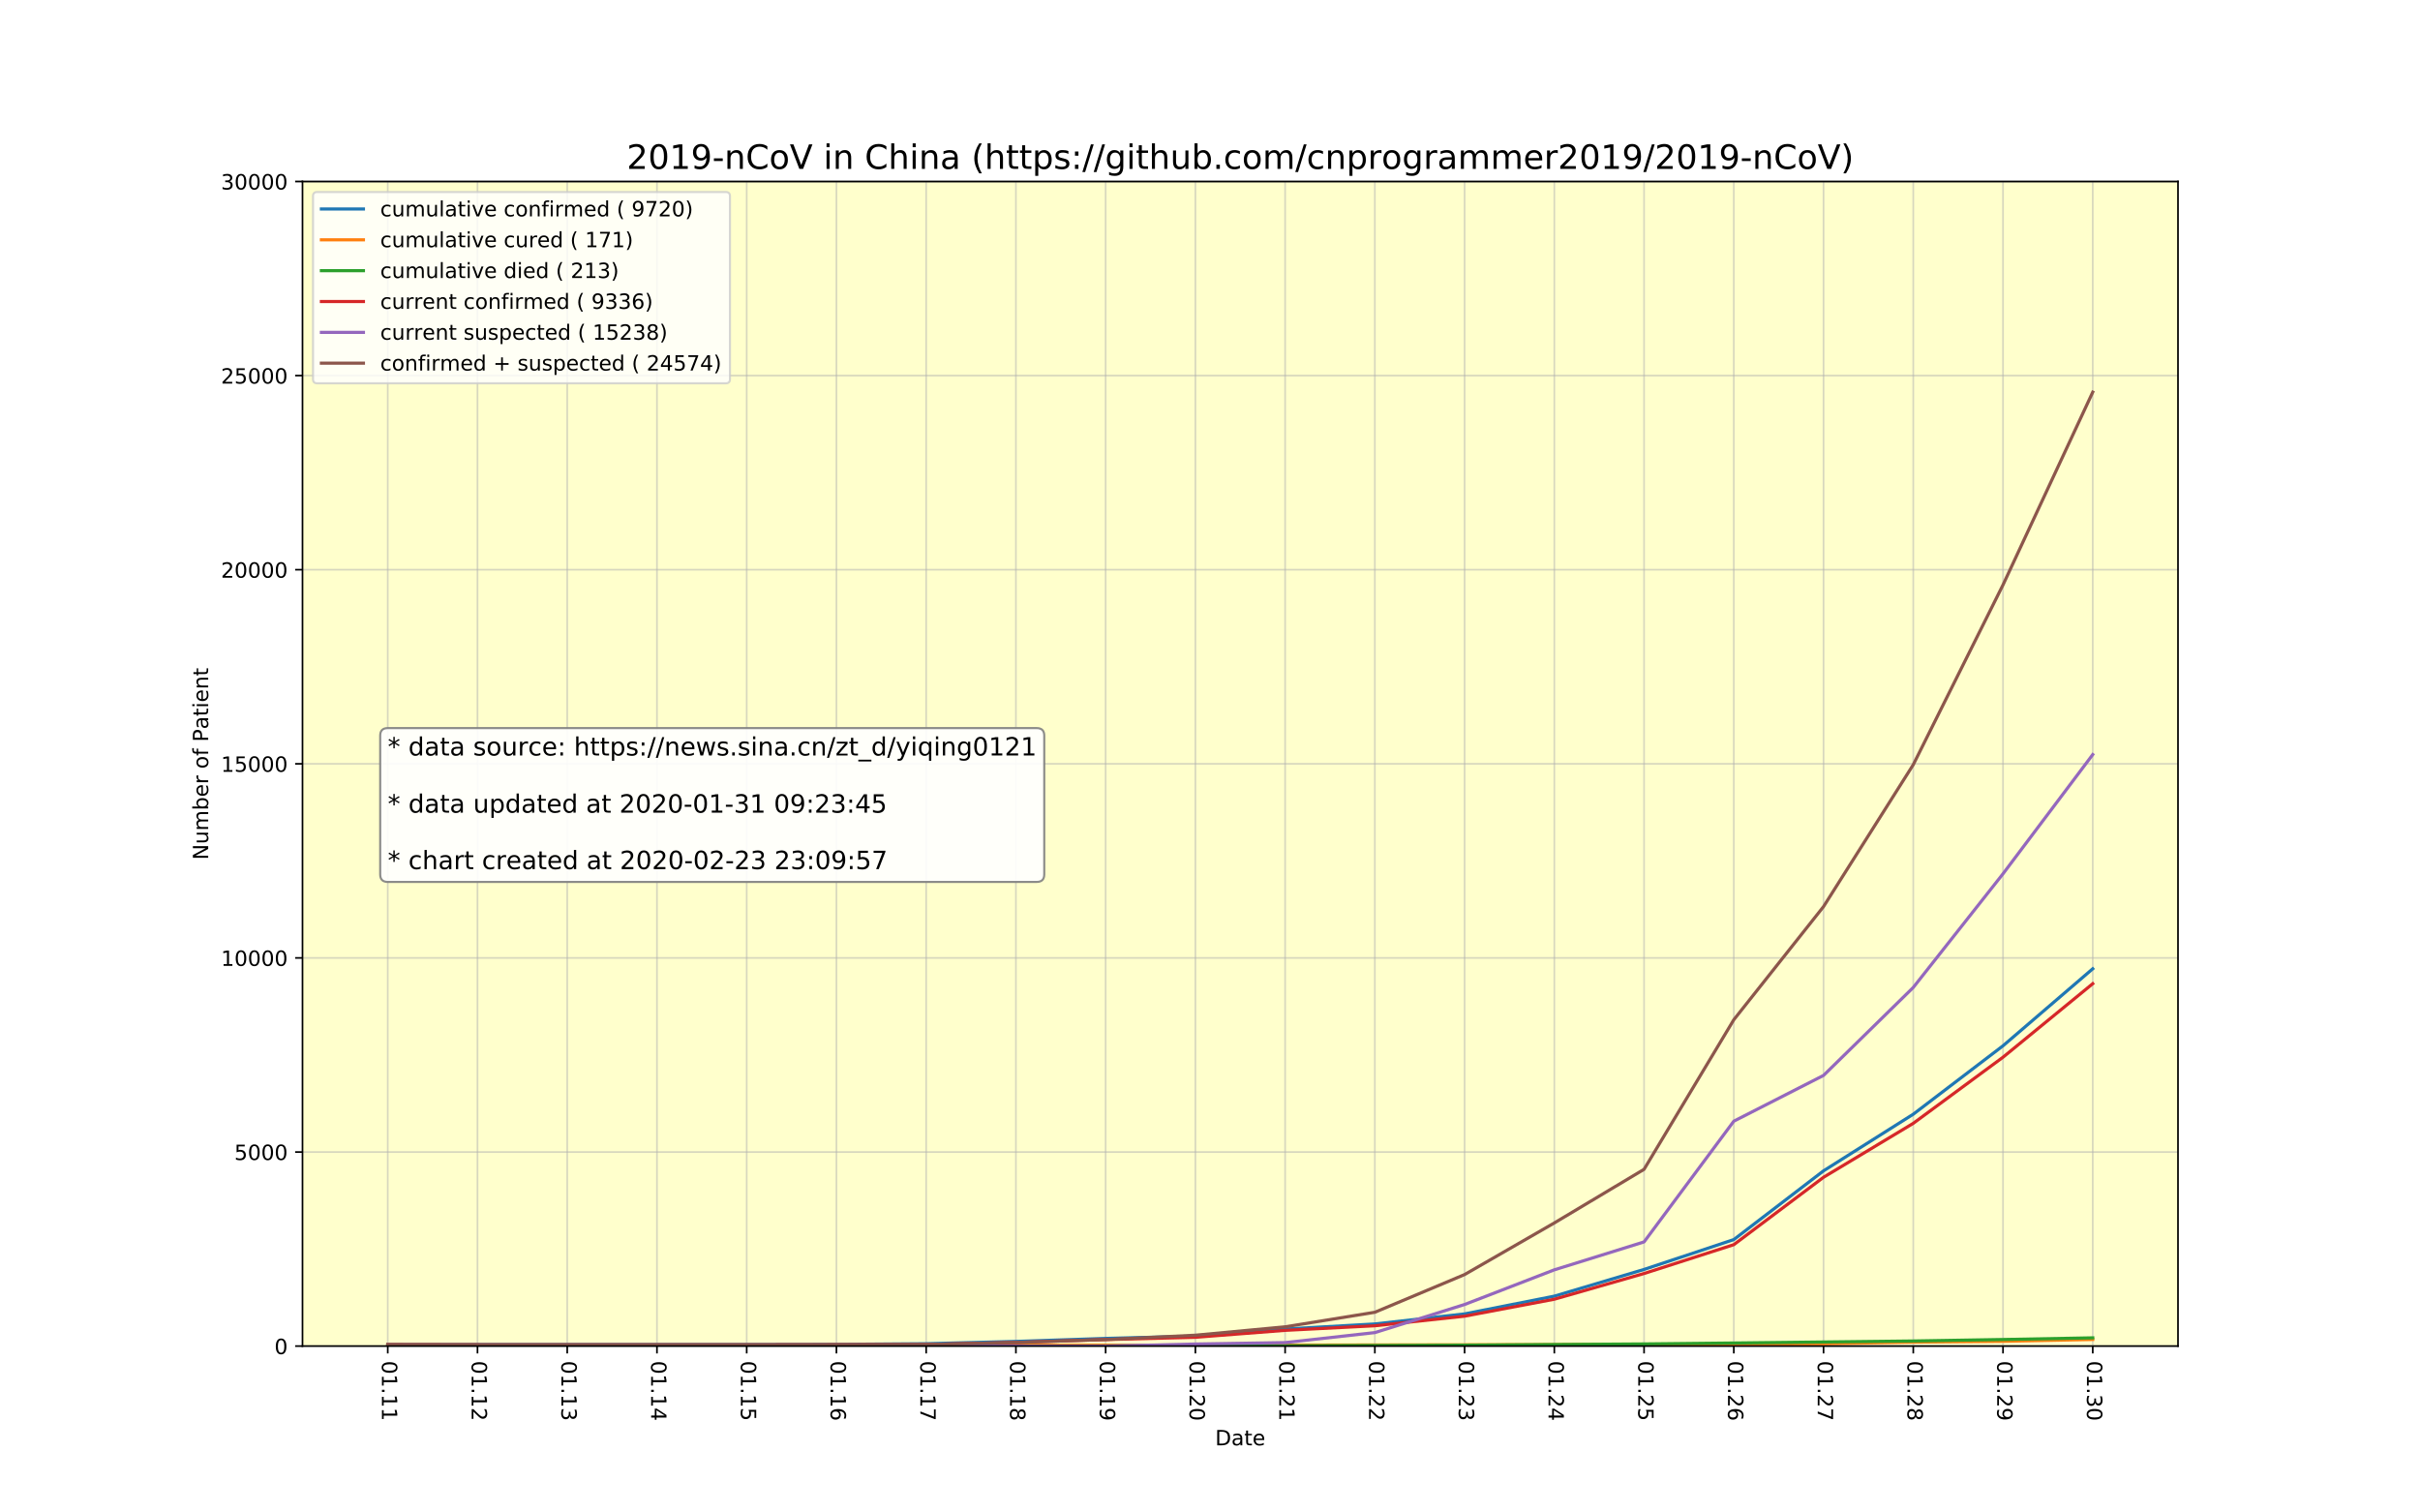 <?xml version="1.0" encoding="utf-8" standalone="no"?>
<!DOCTYPE svg PUBLIC "-//W3C//DTD SVG 1.1//EN"
  "http://www.w3.org/Graphics/SVG/1.1/DTD/svg11.dtd">
<!-- Created with matplotlib (https://matplotlib.org/) -->
<svg height="720pt" version="1.1" viewBox="0 0 1152 720" width="1152pt" xmlns="http://www.w3.org/2000/svg" xmlns:xlink="http://www.w3.org/1999/xlink">
 <defs>
  <style type="text/css">
*{stroke-linecap:butt;stroke-linejoin:round;}
  </style>
 </defs>
 <g id="figure_1">
  <g id="patch_1">
   <path d="M 0 720 
L 1152 720 
L 1152 0 
L 0 0 
z
" style="fill:#ffffff;"/>
  </g>
  <g id="axes_1">
   <g id="patch_2">
    <path d="M 144 640.8 
L 1036.8 640.8 
L 1036.8 86.4 
L 144 86.4 
z
" style="fill:#ffffcc;"/>
   </g>
   <g id="matplotlib.axis_1">
    <g id="xtick_1">
     <g id="line2d_1">
      <path clip-path="url(#p8345f9b6cd)" d="M 184.582 640.8 
L 184.582 86.4 
" style="fill:none;stroke:#b0b0b0;stroke-linecap:square;stroke-opacity:0.5;stroke-width:0.8;"/>
     </g>
     <g id="line2d_2">
      <defs>
       <path d="M 0 0 
L 0 3.5 
" id="m6bbaf0f8ec" style="stroke:#000000;stroke-width:0.8;"/>
      </defs>
      <g>
       <use style="stroke:#000000;stroke-width:0.8;" x="184.582" xlink:href="#m6bbaf0f8ec" y="640.8"/>
      </g>
     </g>
     <g id="text_1">
      <!-- 01.11 -->
      <defs>
       <path d="M 31.781 66.406 
Q 24.172 66.406 20.328 58.906 
Q 16.5 51.422 16.5 36.375 
Q 16.5 21.391 20.328 13.891 
Q 24.172 6.391 31.781 6.391 
Q 39.453 6.391 43.281 13.891 
Q 47.125 21.391 47.125 36.375 
Q 47.125 51.422 43.281 58.906 
Q 39.453 66.406 31.781 66.406 
z
M 31.781 74.219 
Q 44.047 74.219 50.516 64.516 
Q 56.984 54.828 56.984 36.375 
Q 56.984 17.969 50.516 8.266 
Q 44.047 -1.422 31.781 -1.422 
Q 19.531 -1.422 13.062 8.266 
Q 6.594 17.969 6.594 36.375 
Q 6.594 54.828 13.062 64.516 
Q 19.531 74.219 31.781 74.219 
z
" id="DejaVuSans-48"/>
       <path d="M 12.406 8.297 
L 28.516 8.297 
L 28.516 63.922 
L 10.984 60.406 
L 10.984 69.391 
L 28.422 72.906 
L 38.281 72.906 
L 38.281 8.297 
L 54.391 8.297 
L 54.391 0 
L 12.406 0 
z
" id="DejaVuSans-49"/>
       <path d="M 10.688 12.406 
L 21 12.406 
L 21 0 
L 10.688 0 
z
" id="DejaVuSans-46"/>
      </defs>
      <g transform="translate(181.822 647.8)rotate(-270)scale(0.1 -0.1)">
       <use xlink:href="#DejaVuSans-48"/>
       <use x="63.623" xlink:href="#DejaVuSans-49"/>
       <use x="127.246" xlink:href="#DejaVuSans-46"/>
       <use x="159.033" xlink:href="#DejaVuSans-49"/>
       <use x="222.656" xlink:href="#DejaVuSans-49"/>
      </g>
     </g>
    </g>
    <g id="xtick_2">
     <g id="line2d_3">
      <path clip-path="url(#p8345f9b6cd)" d="M 227.3 640.8 
L 227.3 86.4 
" style="fill:none;stroke:#b0b0b0;stroke-linecap:square;stroke-opacity:0.5;stroke-width:0.8;"/>
     </g>
     <g id="line2d_4">
      <g>
       <use style="stroke:#000000;stroke-width:0.8;" x="227.3" xlink:href="#m6bbaf0f8ec" y="640.8"/>
      </g>
     </g>
     <g id="text_2">
      <!-- 01.12 -->
      <defs>
       <path d="M 19.188 8.297 
L 53.609 8.297 
L 53.609 0 
L 7.328 0 
L 7.328 8.297 
Q 12.938 14.109 22.625 23.891 
Q 32.328 33.688 34.812 36.531 
Q 39.547 41.844 41.422 45.531 
Q 43.312 49.219 43.312 52.781 
Q 43.312 58.594 39.234 62.25 
Q 35.156 65.922 28.609 65.922 
Q 23.969 65.922 18.812 64.312 
Q 13.672 62.703 7.812 59.422 
L 7.812 69.391 
Q 13.766 71.781 18.938 73 
Q 24.125 74.219 28.422 74.219 
Q 39.75 74.219 46.484 68.547 
Q 53.219 62.891 53.219 53.422 
Q 53.219 48.922 51.531 44.891 
Q 49.859 40.875 45.406 35.406 
Q 44.188 33.984 37.641 27.219 
Q 31.109 20.453 19.188 8.297 
z
" id="DejaVuSans-50"/>
      </defs>
      <g transform="translate(224.54 647.8)rotate(-270)scale(0.1 -0.1)">
       <use xlink:href="#DejaVuSans-48"/>
       <use x="63.623" xlink:href="#DejaVuSans-49"/>
       <use x="127.246" xlink:href="#DejaVuSans-46"/>
       <use x="159.033" xlink:href="#DejaVuSans-49"/>
       <use x="222.656" xlink:href="#DejaVuSans-50"/>
      </g>
     </g>
    </g>
    <g id="xtick_3">
     <g id="line2d_5">
      <path clip-path="url(#p8345f9b6cd)" d="M 270.017 640.8 
L 270.017 86.4 
" style="fill:none;stroke:#b0b0b0;stroke-linecap:square;stroke-opacity:0.5;stroke-width:0.8;"/>
     </g>
     <g id="line2d_6">
      <g>
       <use style="stroke:#000000;stroke-width:0.8;" x="270.017" xlink:href="#m6bbaf0f8ec" y="640.8"/>
      </g>
     </g>
     <g id="text_3">
      <!-- 01.13 -->
      <defs>
       <path d="M 40.578 39.312 
Q 47.656 37.797 51.625 33 
Q 55.609 28.219 55.609 21.188 
Q 55.609 10.406 48.188 4.484 
Q 40.766 -1.422 27.094 -1.422 
Q 22.516 -1.422 17.656 -0.516 
Q 12.797 0.391 7.625 2.203 
L 7.625 11.719 
Q 11.719 9.328 16.594 8.109 
Q 21.484 6.891 26.812 6.891 
Q 36.078 6.891 40.938 10.547 
Q 45.797 14.203 45.797 21.188 
Q 45.797 27.641 41.281 31.266 
Q 36.766 34.906 28.719 34.906 
L 20.219 34.906 
L 20.219 43.016 
L 29.109 43.016 
Q 36.375 43.016 40.234 45.922 
Q 44.094 48.828 44.094 54.297 
Q 44.094 59.906 40.109 62.906 
Q 36.141 65.922 28.719 65.922 
Q 24.656 65.922 20.016 65.031 
Q 15.375 64.156 9.812 62.312 
L 9.812 71.094 
Q 15.438 72.656 20.344 73.438 
Q 25.25 74.219 29.594 74.219 
Q 40.828 74.219 47.359 69.109 
Q 53.906 64.016 53.906 55.328 
Q 53.906 49.266 50.438 45.094 
Q 46.969 40.922 40.578 39.312 
z
" id="DejaVuSans-51"/>
      </defs>
      <g transform="translate(267.258 647.8)rotate(-270)scale(0.1 -0.1)">
       <use xlink:href="#DejaVuSans-48"/>
       <use x="63.623" xlink:href="#DejaVuSans-49"/>
       <use x="127.246" xlink:href="#DejaVuSans-46"/>
       <use x="159.033" xlink:href="#DejaVuSans-49"/>
       <use x="222.656" xlink:href="#DejaVuSans-51"/>
      </g>
     </g>
    </g>
    <g id="xtick_4">
     <g id="line2d_7">
      <path clip-path="url(#p8345f9b6cd)" d="M 312.735 640.8 
L 312.735 86.4 
" style="fill:none;stroke:#b0b0b0;stroke-linecap:square;stroke-opacity:0.5;stroke-width:0.8;"/>
     </g>
     <g id="line2d_8">
      <g>
       <use style="stroke:#000000;stroke-width:0.8;" x="312.735" xlink:href="#m6bbaf0f8ec" y="640.8"/>
      </g>
     </g>
     <g id="text_4">
      <!-- 01.14 -->
      <defs>
       <path d="M 37.797 64.312 
L 12.891 25.391 
L 37.797 25.391 
z
M 35.203 72.906 
L 47.609 72.906 
L 47.609 25.391 
L 58.016 25.391 
L 58.016 17.188 
L 47.609 17.188 
L 47.609 0 
L 37.797 0 
L 37.797 17.188 
L 4.891 17.188 
L 4.891 26.703 
z
" id="DejaVuSans-52"/>
      </defs>
      <g transform="translate(309.976 647.8)rotate(-270)scale(0.1 -0.1)">
       <use xlink:href="#DejaVuSans-48"/>
       <use x="63.623" xlink:href="#DejaVuSans-49"/>
       <use x="127.246" xlink:href="#DejaVuSans-46"/>
       <use x="159.033" xlink:href="#DejaVuSans-49"/>
       <use x="222.656" xlink:href="#DejaVuSans-52"/>
      </g>
     </g>
    </g>
    <g id="xtick_5">
     <g id="line2d_9">
      <path clip-path="url(#p8345f9b6cd)" d="M 355.453 640.8 
L 355.453 86.4 
" style="fill:none;stroke:#b0b0b0;stroke-linecap:square;stroke-opacity:0.5;stroke-width:0.8;"/>
     </g>
     <g id="line2d_10">
      <g>
       <use style="stroke:#000000;stroke-width:0.8;" x="355.453" xlink:href="#m6bbaf0f8ec" y="640.8"/>
      </g>
     </g>
     <g id="text_5">
      <!-- 01.15 -->
      <defs>
       <path d="M 10.797 72.906 
L 49.516 72.906 
L 49.516 64.594 
L 19.828 64.594 
L 19.828 46.734 
Q 21.969 47.469 24.109 47.828 
Q 26.266 48.188 28.422 48.188 
Q 40.625 48.188 47.75 41.5 
Q 54.891 34.812 54.891 23.391 
Q 54.891 11.625 47.562 5.094 
Q 40.234 -1.422 26.906 -1.422 
Q 22.312 -1.422 17.547 -0.641 
Q 12.797 0.141 7.719 1.703 
L 7.719 11.625 
Q 12.109 9.234 16.797 8.062 
Q 21.484 6.891 26.703 6.891 
Q 35.156 6.891 40.078 11.328 
Q 45.016 15.766 45.016 23.391 
Q 45.016 31 40.078 35.438 
Q 35.156 39.891 26.703 39.891 
Q 22.75 39.891 18.812 39.016 
Q 14.891 38.141 10.797 36.281 
z
" id="DejaVuSans-53"/>
      </defs>
      <g transform="translate(352.693 647.8)rotate(-270)scale(0.1 -0.1)">
       <use xlink:href="#DejaVuSans-48"/>
       <use x="63.623" xlink:href="#DejaVuSans-49"/>
       <use x="127.246" xlink:href="#DejaVuSans-46"/>
       <use x="159.033" xlink:href="#DejaVuSans-49"/>
       <use x="222.656" xlink:href="#DejaVuSans-53"/>
      </g>
     </g>
    </g>
    <g id="xtick_6">
     <g id="line2d_11">
      <path clip-path="url(#p8345f9b6cd)" d="M 398.17 640.8 
L 398.17 86.4 
" style="fill:none;stroke:#b0b0b0;stroke-linecap:square;stroke-opacity:0.5;stroke-width:0.8;"/>
     </g>
     <g id="line2d_12">
      <g>
       <use style="stroke:#000000;stroke-width:0.8;" x="398.17" xlink:href="#m6bbaf0f8ec" y="640.8"/>
      </g>
     </g>
     <g id="text_6">
      <!-- 01.16 -->
      <defs>
       <path d="M 33.016 40.375 
Q 26.375 40.375 22.484 35.828 
Q 18.609 31.297 18.609 23.391 
Q 18.609 15.531 22.484 10.953 
Q 26.375 6.391 33.016 6.391 
Q 39.656 6.391 43.531 10.953 
Q 47.406 15.531 47.406 23.391 
Q 47.406 31.297 43.531 35.828 
Q 39.656 40.375 33.016 40.375 
z
M 52.594 71.297 
L 52.594 62.312 
Q 48.875 64.062 45.094 64.984 
Q 41.312 65.922 37.594 65.922 
Q 27.828 65.922 22.672 59.328 
Q 17.531 52.734 16.797 39.406 
Q 19.672 43.656 24.016 45.922 
Q 28.375 48.188 33.594 48.188 
Q 44.578 48.188 50.953 41.516 
Q 57.328 34.859 57.328 23.391 
Q 57.328 12.156 50.688 5.359 
Q 44.047 -1.422 33.016 -1.422 
Q 20.359 -1.422 13.672 8.266 
Q 6.984 17.969 6.984 36.375 
Q 6.984 53.656 15.188 63.938 
Q 23.391 74.219 37.203 74.219 
Q 40.922 74.219 44.703 73.484 
Q 48.484 72.75 52.594 71.297 
z
" id="DejaVuSans-54"/>
      </defs>
      <g transform="translate(395.411 647.8)rotate(-270)scale(0.1 -0.1)">
       <use xlink:href="#DejaVuSans-48"/>
       <use x="63.623" xlink:href="#DejaVuSans-49"/>
       <use x="127.246" xlink:href="#DejaVuSans-46"/>
       <use x="159.033" xlink:href="#DejaVuSans-49"/>
       <use x="222.656" xlink:href="#DejaVuSans-54"/>
      </g>
     </g>
    </g>
    <g id="xtick_7">
     <g id="line2d_13">
      <path clip-path="url(#p8345f9b6cd)" d="M 440.888 640.8 
L 440.888 86.4 
" style="fill:none;stroke:#b0b0b0;stroke-linecap:square;stroke-opacity:0.5;stroke-width:0.8;"/>
     </g>
     <g id="line2d_14">
      <g>
       <use style="stroke:#000000;stroke-width:0.8;" x="440.888" xlink:href="#m6bbaf0f8ec" y="640.8"/>
      </g>
     </g>
     <g id="text_7">
      <!-- 01.17 -->
      <defs>
       <path d="M 8.203 72.906 
L 55.078 72.906 
L 55.078 68.703 
L 28.609 0 
L 18.312 0 
L 43.219 64.594 
L 8.203 64.594 
z
" id="DejaVuSans-55"/>
      </defs>
      <g transform="translate(438.129 647.8)rotate(-270)scale(0.1 -0.1)">
       <use xlink:href="#DejaVuSans-48"/>
       <use x="63.623" xlink:href="#DejaVuSans-49"/>
       <use x="127.246" xlink:href="#DejaVuSans-46"/>
       <use x="159.033" xlink:href="#DejaVuSans-49"/>
       <use x="222.656" xlink:href="#DejaVuSans-55"/>
      </g>
     </g>
    </g>
    <g id="xtick_8">
     <g id="line2d_15">
      <path clip-path="url(#p8345f9b6cd)" d="M 483.606 640.8 
L 483.606 86.4 
" style="fill:none;stroke:#b0b0b0;stroke-linecap:square;stroke-opacity:0.5;stroke-width:0.8;"/>
     </g>
     <g id="line2d_16">
      <g>
       <use style="stroke:#000000;stroke-width:0.8;" x="483.606" xlink:href="#m6bbaf0f8ec" y="640.8"/>
      </g>
     </g>
     <g id="text_8">
      <!-- 01.18 -->
      <defs>
       <path d="M 31.781 34.625 
Q 24.75 34.625 20.719 30.859 
Q 16.703 27.094 16.703 20.516 
Q 16.703 13.922 20.719 10.156 
Q 24.75 6.391 31.781 6.391 
Q 38.812 6.391 42.859 10.172 
Q 46.922 13.969 46.922 20.516 
Q 46.922 27.094 42.891 30.859 
Q 38.875 34.625 31.781 34.625 
z
M 21.922 38.812 
Q 15.578 40.375 12.031 44.719 
Q 8.5 49.078 8.5 55.328 
Q 8.5 64.062 14.719 69.141 
Q 20.953 74.219 31.781 74.219 
Q 42.672 74.219 48.875 69.141 
Q 55.078 64.062 55.078 55.328 
Q 55.078 49.078 51.531 44.719 
Q 48 40.375 41.703 38.812 
Q 48.828 37.156 52.797 32.312 
Q 56.781 27.484 56.781 20.516 
Q 56.781 9.906 50.312 4.234 
Q 43.844 -1.422 31.781 -1.422 
Q 19.734 -1.422 13.25 4.234 
Q 6.781 9.906 6.781 20.516 
Q 6.781 27.484 10.781 32.312 
Q 14.797 37.156 21.922 38.812 
z
M 18.312 54.391 
Q 18.312 48.734 21.844 45.562 
Q 25.391 42.391 31.781 42.391 
Q 38.141 42.391 41.719 45.562 
Q 45.312 48.734 45.312 54.391 
Q 45.312 60.062 41.719 63.234 
Q 38.141 66.406 31.781 66.406 
Q 25.391 66.406 21.844 63.234 
Q 18.312 60.062 18.312 54.391 
z
" id="DejaVuSans-56"/>
      </defs>
      <g transform="translate(480.846 647.8)rotate(-270)scale(0.1 -0.1)">
       <use xlink:href="#DejaVuSans-48"/>
       <use x="63.623" xlink:href="#DejaVuSans-49"/>
       <use x="127.246" xlink:href="#DejaVuSans-46"/>
       <use x="159.033" xlink:href="#DejaVuSans-49"/>
       <use x="222.656" xlink:href="#DejaVuSans-56"/>
      </g>
     </g>
    </g>
    <g id="xtick_9">
     <g id="line2d_17">
      <path clip-path="url(#p8345f9b6cd)" d="M 526.323 640.8 
L 526.323 86.4 
" style="fill:none;stroke:#b0b0b0;stroke-linecap:square;stroke-opacity:0.5;stroke-width:0.8;"/>
     </g>
     <g id="line2d_18">
      <g>
       <use style="stroke:#000000;stroke-width:0.8;" x="526.323" xlink:href="#m6bbaf0f8ec" y="640.8"/>
      </g>
     </g>
     <g id="text_9">
      <!-- 01.19 -->
      <defs>
       <path d="M 10.984 1.516 
L 10.984 10.5 
Q 14.703 8.734 18.5 7.812 
Q 22.312 6.891 25.984 6.891 
Q 35.75 6.891 40.891 13.453 
Q 46.047 20.016 46.781 33.406 
Q 43.953 29.203 39.594 26.953 
Q 35.25 24.703 29.984 24.703 
Q 19.047 24.703 12.672 31.312 
Q 6.297 37.938 6.297 49.422 
Q 6.297 60.641 12.938 67.422 
Q 19.578 74.219 30.609 74.219 
Q 43.266 74.219 49.922 64.516 
Q 56.594 54.828 56.594 36.375 
Q 56.594 19.141 48.406 8.859 
Q 40.234 -1.422 26.422 -1.422 
Q 22.703 -1.422 18.891 -0.688 
Q 15.094 0.047 10.984 1.516 
z
M 30.609 32.422 
Q 37.25 32.422 41.125 36.953 
Q 45.016 41.5 45.016 49.422 
Q 45.016 57.281 41.125 61.844 
Q 37.25 66.406 30.609 66.406 
Q 23.969 66.406 20.094 61.844 
Q 16.219 57.281 16.219 49.422 
Q 16.219 41.5 20.094 36.953 
Q 23.969 32.422 30.609 32.422 
z
" id="DejaVuSans-57"/>
      </defs>
      <g transform="translate(523.564 647.8)rotate(-270)scale(0.1 -0.1)">
       <use xlink:href="#DejaVuSans-48"/>
       <use x="63.623" xlink:href="#DejaVuSans-49"/>
       <use x="127.246" xlink:href="#DejaVuSans-46"/>
       <use x="159.033" xlink:href="#DejaVuSans-49"/>
       <use x="222.656" xlink:href="#DejaVuSans-57"/>
      </g>
     </g>
    </g>
    <g id="xtick_10">
     <g id="line2d_19">
      <path clip-path="url(#p8345f9b6cd)" d="M 569.041 640.8 
L 569.041 86.4 
" style="fill:none;stroke:#b0b0b0;stroke-linecap:square;stroke-opacity:0.5;stroke-width:0.8;"/>
     </g>
     <g id="line2d_20">
      <g>
       <use style="stroke:#000000;stroke-width:0.8;" x="569.041" xlink:href="#m6bbaf0f8ec" y="640.8"/>
      </g>
     </g>
     <g id="text_10">
      <!-- 01.20 -->
      <g transform="translate(566.282 647.8)rotate(-270)scale(0.1 -0.1)">
       <use xlink:href="#DejaVuSans-48"/>
       <use x="63.623" xlink:href="#DejaVuSans-49"/>
       <use x="127.246" xlink:href="#DejaVuSans-46"/>
       <use x="159.033" xlink:href="#DejaVuSans-50"/>
       <use x="222.656" xlink:href="#DejaVuSans-48"/>
      </g>
     </g>
    </g>
    <g id="xtick_11">
     <g id="line2d_21">
      <path clip-path="url(#p8345f9b6cd)" d="M 611.759 640.8 
L 611.759 86.4 
" style="fill:none;stroke:#b0b0b0;stroke-linecap:square;stroke-opacity:0.5;stroke-width:0.8;"/>
     </g>
     <g id="line2d_22">
      <g>
       <use style="stroke:#000000;stroke-width:0.8;" x="611.759" xlink:href="#m6bbaf0f8ec" y="640.8"/>
      </g>
     </g>
     <g id="text_11">
      <!-- 01.21 -->
      <g transform="translate(608.999 647.8)rotate(-270)scale(0.1 -0.1)">
       <use xlink:href="#DejaVuSans-48"/>
       <use x="63.623" xlink:href="#DejaVuSans-49"/>
       <use x="127.246" xlink:href="#DejaVuSans-46"/>
       <use x="159.033" xlink:href="#DejaVuSans-50"/>
       <use x="222.656" xlink:href="#DejaVuSans-49"/>
      </g>
     </g>
    </g>
    <g id="xtick_12">
     <g id="line2d_23">
      <path clip-path="url(#p8345f9b6cd)" d="M 654.477 640.8 
L 654.477 86.4 
" style="fill:none;stroke:#b0b0b0;stroke-linecap:square;stroke-opacity:0.5;stroke-width:0.8;"/>
     </g>
     <g id="line2d_24">
      <g>
       <use style="stroke:#000000;stroke-width:0.8;" x="654.477" xlink:href="#m6bbaf0f8ec" y="640.8"/>
      </g>
     </g>
     <g id="text_12">
      <!-- 01.22 -->
      <g transform="translate(651.717 647.8)rotate(-270)scale(0.1 -0.1)">
       <use xlink:href="#DejaVuSans-48"/>
       <use x="63.623" xlink:href="#DejaVuSans-49"/>
       <use x="127.246" xlink:href="#DejaVuSans-46"/>
       <use x="159.033" xlink:href="#DejaVuSans-50"/>
       <use x="222.656" xlink:href="#DejaVuSans-50"/>
      </g>
     </g>
    </g>
    <g id="xtick_13">
     <g id="line2d_25">
      <path clip-path="url(#p8345f9b6cd)" d="M 697.194 640.8 
L 697.194 86.4 
" style="fill:none;stroke:#b0b0b0;stroke-linecap:square;stroke-opacity:0.5;stroke-width:0.8;"/>
     </g>
     <g id="line2d_26">
      <g>
       <use style="stroke:#000000;stroke-width:0.8;" x="697.194" xlink:href="#m6bbaf0f8ec" y="640.8"/>
      </g>
     </g>
     <g id="text_13">
      <!-- 01.23 -->
      <g transform="translate(694.435 647.8)rotate(-270)scale(0.1 -0.1)">
       <use xlink:href="#DejaVuSans-48"/>
       <use x="63.623" xlink:href="#DejaVuSans-49"/>
       <use x="127.246" xlink:href="#DejaVuSans-46"/>
       <use x="159.033" xlink:href="#DejaVuSans-50"/>
       <use x="222.656" xlink:href="#DejaVuSans-51"/>
      </g>
     </g>
    </g>
    <g id="xtick_14">
     <g id="line2d_27">
      <path clip-path="url(#p8345f9b6cd)" d="M 739.912 640.8 
L 739.912 86.4 
" style="fill:none;stroke:#b0b0b0;stroke-linecap:square;stroke-opacity:0.5;stroke-width:0.8;"/>
     </g>
     <g id="line2d_28">
      <g>
       <use style="stroke:#000000;stroke-width:0.8;" x="739.912" xlink:href="#m6bbaf0f8ec" y="640.8"/>
      </g>
     </g>
     <g id="text_14">
      <!-- 01.24 -->
      <g transform="translate(737.153 647.8)rotate(-270)scale(0.1 -0.1)">
       <use xlink:href="#DejaVuSans-48"/>
       <use x="63.623" xlink:href="#DejaVuSans-49"/>
       <use x="127.246" xlink:href="#DejaVuSans-46"/>
       <use x="159.033" xlink:href="#DejaVuSans-50"/>
       <use x="222.656" xlink:href="#DejaVuSans-52"/>
      </g>
     </g>
    </g>
    <g id="xtick_15">
     <g id="line2d_29">
      <path clip-path="url(#p8345f9b6cd)" d="M 782.63 640.8 
L 782.63 86.4 
" style="fill:none;stroke:#b0b0b0;stroke-linecap:square;stroke-opacity:0.5;stroke-width:0.8;"/>
     </g>
     <g id="line2d_30">
      <g>
       <use style="stroke:#000000;stroke-width:0.8;" x="782.63" xlink:href="#m6bbaf0f8ec" y="640.8"/>
      </g>
     </g>
     <g id="text_15">
      <!-- 01.25 -->
      <g transform="translate(779.87 647.8)rotate(-270)scale(0.1 -0.1)">
       <use xlink:href="#DejaVuSans-48"/>
       <use x="63.623" xlink:href="#DejaVuSans-49"/>
       <use x="127.246" xlink:href="#DejaVuSans-46"/>
       <use x="159.033" xlink:href="#DejaVuSans-50"/>
       <use x="222.656" xlink:href="#DejaVuSans-53"/>
      </g>
     </g>
    </g>
    <g id="xtick_16">
     <g id="line2d_31">
      <path clip-path="url(#p8345f9b6cd)" d="M 825.347 640.8 
L 825.347 86.4 
" style="fill:none;stroke:#b0b0b0;stroke-linecap:square;stroke-opacity:0.5;stroke-width:0.8;"/>
     </g>
     <g id="line2d_32">
      <g>
       <use style="stroke:#000000;stroke-width:0.8;" x="825.347" xlink:href="#m6bbaf0f8ec" y="640.8"/>
      </g>
     </g>
     <g id="text_16">
      <!-- 01.26 -->
      <g transform="translate(822.588 647.8)rotate(-270)scale(0.1 -0.1)">
       <use xlink:href="#DejaVuSans-48"/>
       <use x="63.623" xlink:href="#DejaVuSans-49"/>
       <use x="127.246" xlink:href="#DejaVuSans-46"/>
       <use x="159.033" xlink:href="#DejaVuSans-50"/>
       <use x="222.656" xlink:href="#DejaVuSans-54"/>
      </g>
     </g>
    </g>
    <g id="xtick_17">
     <g id="line2d_33">
      <path clip-path="url(#p8345f9b6cd)" d="M 868.065 640.8 
L 868.065 86.4 
" style="fill:none;stroke:#b0b0b0;stroke-linecap:square;stroke-opacity:0.5;stroke-width:0.8;"/>
     </g>
     <g id="line2d_34">
      <g>
       <use style="stroke:#000000;stroke-width:0.8;" x="868.065" xlink:href="#m6bbaf0f8ec" y="640.8"/>
      </g>
     </g>
     <g id="text_17">
      <!-- 01.27 -->
      <g transform="translate(865.306 647.8)rotate(-270)scale(0.1 -0.1)">
       <use xlink:href="#DejaVuSans-48"/>
       <use x="63.623" xlink:href="#DejaVuSans-49"/>
       <use x="127.246" xlink:href="#DejaVuSans-46"/>
       <use x="159.033" xlink:href="#DejaVuSans-50"/>
       <use x="222.656" xlink:href="#DejaVuSans-55"/>
      </g>
     </g>
    </g>
    <g id="xtick_18">
     <g id="line2d_35">
      <path clip-path="url(#p8345f9b6cd)" d="M 910.783 640.8 
L 910.783 86.4 
" style="fill:none;stroke:#b0b0b0;stroke-linecap:square;stroke-opacity:0.5;stroke-width:0.8;"/>
     </g>
     <g id="line2d_36">
      <g>
       <use style="stroke:#000000;stroke-width:0.8;" x="910.783" xlink:href="#m6bbaf0f8ec" y="640.8"/>
      </g>
     </g>
     <g id="text_18">
      <!-- 01.28 -->
      <g transform="translate(908.023 647.8)rotate(-270)scale(0.1 -0.1)">
       <use xlink:href="#DejaVuSans-48"/>
       <use x="63.623" xlink:href="#DejaVuSans-49"/>
       <use x="127.246" xlink:href="#DejaVuSans-46"/>
       <use x="159.033" xlink:href="#DejaVuSans-50"/>
       <use x="222.656" xlink:href="#DejaVuSans-56"/>
      </g>
     </g>
    </g>
    <g id="xtick_19">
     <g id="line2d_37">
      <path clip-path="url(#p8345f9b6cd)" d="M 953.5 640.8 
L 953.5 86.4 
" style="fill:none;stroke:#b0b0b0;stroke-linecap:square;stroke-opacity:0.5;stroke-width:0.8;"/>
     </g>
     <g id="line2d_38">
      <g>
       <use style="stroke:#000000;stroke-width:0.8;" x="953.5" xlink:href="#m6bbaf0f8ec" y="640.8"/>
      </g>
     </g>
     <g id="text_19">
      <!-- 01.29 -->
      <g transform="translate(950.741 647.8)rotate(-270)scale(0.1 -0.1)">
       <use xlink:href="#DejaVuSans-48"/>
       <use x="63.623" xlink:href="#DejaVuSans-49"/>
       <use x="127.246" xlink:href="#DejaVuSans-46"/>
       <use x="159.033" xlink:href="#DejaVuSans-50"/>
       <use x="222.656" xlink:href="#DejaVuSans-57"/>
      </g>
     </g>
    </g>
    <g id="xtick_20">
     <g id="line2d_39">
      <path clip-path="url(#p8345f9b6cd)" d="M 996.218 640.8 
L 996.218 86.4 
" style="fill:none;stroke:#b0b0b0;stroke-linecap:square;stroke-opacity:0.5;stroke-width:0.8;"/>
     </g>
     <g id="line2d_40">
      <g>
       <use style="stroke:#000000;stroke-width:0.8;" x="996.218" xlink:href="#m6bbaf0f8ec" y="640.8"/>
      </g>
     </g>
     <g id="text_20">
      <!-- 01.30 -->
      <g transform="translate(993.459 647.8)rotate(-270)scale(0.1 -0.1)">
       <use xlink:href="#DejaVuSans-48"/>
       <use x="63.623" xlink:href="#DejaVuSans-49"/>
       <use x="127.246" xlink:href="#DejaVuSans-46"/>
       <use x="159.033" xlink:href="#DejaVuSans-51"/>
       <use x="222.656" xlink:href="#DejaVuSans-48"/>
      </g>
     </g>
    </g>
    <g id="text_21">
     <!-- Date -->
     <defs>
      <path d="M 19.672 64.797 
L 19.672 8.109 
L 31.594 8.109 
Q 46.688 8.109 53.688 14.938 
Q 60.688 21.781 60.688 36.531 
Q 60.688 51.172 53.688 57.984 
Q 46.688 64.797 31.594 64.797 
z
M 9.812 72.906 
L 30.078 72.906 
Q 51.266 72.906 61.172 64.094 
Q 71.094 55.281 71.094 36.531 
Q 71.094 17.672 61.125 8.828 
Q 51.172 0 30.078 0 
L 9.812 0 
z
" id="DejaVuSans-68"/>
      <path d="M 34.281 27.484 
Q 23.391 27.484 19.188 25 
Q 14.984 22.516 14.984 16.5 
Q 14.984 11.719 18.141 8.906 
Q 21.297 6.109 26.703 6.109 
Q 34.188 6.109 38.703 11.406 
Q 43.219 16.703 43.219 25.484 
L 43.219 27.484 
z
M 52.203 31.203 
L 52.203 0 
L 43.219 0 
L 43.219 8.297 
Q 40.141 3.328 35.547 0.953 
Q 30.953 -1.422 24.312 -1.422 
Q 15.922 -1.422 10.953 3.297 
Q 6 8.016 6 15.922 
Q 6 25.141 12.172 29.828 
Q 18.359 34.516 30.609 34.516 
L 43.219 34.516 
L 43.219 35.406 
Q 43.219 41.609 39.141 45 
Q 35.062 48.391 27.688 48.391 
Q 23 48.391 18.547 47.266 
Q 14.109 46.141 10.016 43.891 
L 10.016 52.203 
Q 14.938 54.109 19.578 55.047 
Q 24.219 56 28.609 56 
Q 40.484 56 46.344 49.844 
Q 52.203 43.703 52.203 31.203 
z
" id="DejaVuSans-97"/>
      <path d="M 18.312 70.219 
L 18.312 54.688 
L 36.812 54.688 
L 36.812 47.703 
L 18.312 47.703 
L 18.312 18.016 
Q 18.312 11.328 20.141 9.422 
Q 21.969 7.516 27.594 7.516 
L 36.812 7.516 
L 36.812 0 
L 27.594 0 
Q 17.188 0 13.234 3.875 
Q 9.281 7.766 9.281 18.016 
L 9.281 47.703 
L 2.688 47.703 
L 2.688 54.688 
L 9.281 54.688 
L 9.281 70.219 
z
" id="DejaVuSans-116"/>
      <path d="M 56.203 29.594 
L 56.203 25.203 
L 14.891 25.203 
Q 15.484 15.922 20.484 11.062 
Q 25.484 6.203 34.422 6.203 
Q 39.594 6.203 44.453 7.469 
Q 49.312 8.734 54.109 11.281 
L 54.109 2.781 
Q 49.266 0.734 44.188 -0.344 
Q 39.109 -1.422 33.891 -1.422 
Q 20.797 -1.422 13.156 6.188 
Q 5.516 13.812 5.516 26.812 
Q 5.516 40.234 12.766 48.109 
Q 20.016 56 32.328 56 
Q 43.359 56 49.781 48.891 
Q 56.203 41.797 56.203 29.594 
z
M 47.219 32.234 
Q 47.125 39.594 43.094 43.984 
Q 39.062 48.391 32.422 48.391 
Q 24.906 48.391 20.391 44.141 
Q 15.875 39.891 15.188 32.172 
z
" id="DejaVuSans-101"/>
     </defs>
     <g transform="translate(578.449 688.027)scale(0.1 -0.1)">
      <use xlink:href="#DejaVuSans-68"/>
      <use x="77.002" xlink:href="#DejaVuSans-97"/>
      <use x="138.281" xlink:href="#DejaVuSans-116"/>
      <use x="177.49" xlink:href="#DejaVuSans-101"/>
     </g>
    </g>
   </g>
   <g id="matplotlib.axis_2">
    <g id="ytick_1">
     <g id="line2d_41">
      <path clip-path="url(#p8345f9b6cd)" d="M 144 640.8 
L 1036.8 640.8 
" style="fill:none;stroke:#b0b0b0;stroke-linecap:square;stroke-opacity:0.5;stroke-width:0.8;"/>
     </g>
     <g id="line2d_42">
      <defs>
       <path d="M 0 0 
L -3.5 0 
" id="mcc697a9a50" style="stroke:#000000;stroke-width:0.8;"/>
      </defs>
      <g>
       <use style="stroke:#000000;stroke-width:0.8;" x="144" xlink:href="#mcc697a9a50" y="640.8"/>
      </g>
     </g>
     <g id="text_22">
      <!-- 0 -->
      <g transform="translate(130.637 644.599)scale(0.1 -0.1)">
       <use xlink:href="#DejaVuSans-48"/>
      </g>
     </g>
    </g>
    <g id="ytick_2">
     <g id="line2d_43">
      <path clip-path="url(#p8345f9b6cd)" d="M 144 548.4 
L 1036.8 548.4 
" style="fill:none;stroke:#b0b0b0;stroke-linecap:square;stroke-opacity:0.5;stroke-width:0.8;"/>
     </g>
     <g id="line2d_44">
      <g>
       <use style="stroke:#000000;stroke-width:0.8;" x="144" xlink:href="#mcc697a9a50" y="548.4"/>
      </g>
     </g>
     <g id="text_23">
      <!-- 5000 -->
      <g transform="translate(111.55 552.199)scale(0.1 -0.1)">
       <use xlink:href="#DejaVuSans-53"/>
       <use x="63.623" xlink:href="#DejaVuSans-48"/>
       <use x="127.246" xlink:href="#DejaVuSans-48"/>
       <use x="190.869" xlink:href="#DejaVuSans-48"/>
      </g>
     </g>
    </g>
    <g id="ytick_3">
     <g id="line2d_45">
      <path clip-path="url(#p8345f9b6cd)" d="M 144 456 
L 1036.8 456 
" style="fill:none;stroke:#b0b0b0;stroke-linecap:square;stroke-opacity:0.5;stroke-width:0.8;"/>
     </g>
     <g id="line2d_46">
      <g>
       <use style="stroke:#000000;stroke-width:0.8;" x="144" xlink:href="#mcc697a9a50" y="456"/>
      </g>
     </g>
     <g id="text_24">
      <!-- 10000 -->
      <g transform="translate(105.188 459.799)scale(0.1 -0.1)">
       <use xlink:href="#DejaVuSans-49"/>
       <use x="63.623" xlink:href="#DejaVuSans-48"/>
       <use x="127.246" xlink:href="#DejaVuSans-48"/>
       <use x="190.869" xlink:href="#DejaVuSans-48"/>
       <use x="254.492" xlink:href="#DejaVuSans-48"/>
      </g>
     </g>
    </g>
    <g id="ytick_4">
     <g id="line2d_47">
      <path clip-path="url(#p8345f9b6cd)" d="M 144 363.6 
L 1036.8 363.6 
" style="fill:none;stroke:#b0b0b0;stroke-linecap:square;stroke-opacity:0.5;stroke-width:0.8;"/>
     </g>
     <g id="line2d_48">
      <g>
       <use style="stroke:#000000;stroke-width:0.8;" x="144" xlink:href="#mcc697a9a50" y="363.6"/>
      </g>
     </g>
     <g id="text_25">
      <!-- 15000 -->
      <g transform="translate(105.188 367.399)scale(0.1 -0.1)">
       <use xlink:href="#DejaVuSans-49"/>
       <use x="63.623" xlink:href="#DejaVuSans-53"/>
       <use x="127.246" xlink:href="#DejaVuSans-48"/>
       <use x="190.869" xlink:href="#DejaVuSans-48"/>
       <use x="254.492" xlink:href="#DejaVuSans-48"/>
      </g>
     </g>
    </g>
    <g id="ytick_5">
     <g id="line2d_49">
      <path clip-path="url(#p8345f9b6cd)" d="M 144 271.2 
L 1036.8 271.2 
" style="fill:none;stroke:#b0b0b0;stroke-linecap:square;stroke-opacity:0.5;stroke-width:0.8;"/>
     </g>
     <g id="line2d_50">
      <g>
       <use style="stroke:#000000;stroke-width:0.8;" x="144" xlink:href="#mcc697a9a50" y="271.2"/>
      </g>
     </g>
     <g id="text_26">
      <!-- 20000 -->
      <g transform="translate(105.188 274.999)scale(0.1 -0.1)">
       <use xlink:href="#DejaVuSans-50"/>
       <use x="63.623" xlink:href="#DejaVuSans-48"/>
       <use x="127.246" xlink:href="#DejaVuSans-48"/>
       <use x="190.869" xlink:href="#DejaVuSans-48"/>
       <use x="254.492" xlink:href="#DejaVuSans-48"/>
      </g>
     </g>
    </g>
    <g id="ytick_6">
     <g id="line2d_51">
      <path clip-path="url(#p8345f9b6cd)" d="M 144 178.8 
L 1036.8 178.8 
" style="fill:none;stroke:#b0b0b0;stroke-linecap:square;stroke-opacity:0.5;stroke-width:0.8;"/>
     </g>
     <g id="line2d_52">
      <g>
       <use style="stroke:#000000;stroke-width:0.8;" x="144" xlink:href="#mcc697a9a50" y="178.8"/>
      </g>
     </g>
     <g id="text_27">
      <!-- 25000 -->
      <g transform="translate(105.188 182.599)scale(0.1 -0.1)">
       <use xlink:href="#DejaVuSans-50"/>
       <use x="63.623" xlink:href="#DejaVuSans-53"/>
       <use x="127.246" xlink:href="#DejaVuSans-48"/>
       <use x="190.869" xlink:href="#DejaVuSans-48"/>
       <use x="254.492" xlink:href="#DejaVuSans-48"/>
      </g>
     </g>
    </g>
    <g id="ytick_7">
     <g id="line2d_53">
      <path clip-path="url(#p8345f9b6cd)" d="M 144 86.4 
L 1036.8 86.4 
" style="fill:none;stroke:#b0b0b0;stroke-linecap:square;stroke-opacity:0.5;stroke-width:0.8;"/>
     </g>
     <g id="line2d_54">
      <g>
       <use style="stroke:#000000;stroke-width:0.8;" x="144" xlink:href="#mcc697a9a50" y="86.4"/>
      </g>
     </g>
     <g id="text_28">
      <!-- 30000 -->
      <g transform="translate(105.188 90.199)scale(0.1 -0.1)">
       <use xlink:href="#DejaVuSans-51"/>
       <use x="63.623" xlink:href="#DejaVuSans-48"/>
       <use x="127.246" xlink:href="#DejaVuSans-48"/>
       <use x="190.869" xlink:href="#DejaVuSans-48"/>
       <use x="254.492" xlink:href="#DejaVuSans-48"/>
      </g>
     </g>
    </g>
    <g id="text_29">
     <!-- Number of Patient -->
     <defs>
      <path d="M 9.812 72.906 
L 23.094 72.906 
L 55.422 11.922 
L 55.422 72.906 
L 64.984 72.906 
L 64.984 0 
L 51.703 0 
L 19.391 60.984 
L 19.391 0 
L 9.812 0 
z
" id="DejaVuSans-78"/>
      <path d="M 8.5 21.578 
L 8.5 54.688 
L 17.484 54.688 
L 17.484 21.922 
Q 17.484 14.156 20.5 10.266 
Q 23.531 6.391 29.594 6.391 
Q 36.859 6.391 41.078 11.031 
Q 45.312 15.672 45.312 23.688 
L 45.312 54.688 
L 54.297 54.688 
L 54.297 0 
L 45.312 0 
L 45.312 8.406 
Q 42.047 3.422 37.719 1 
Q 33.406 -1.422 27.688 -1.422 
Q 18.266 -1.422 13.375 4.438 
Q 8.5 10.297 8.5 21.578 
z
M 31.109 56 
z
" id="DejaVuSans-117"/>
      <path d="M 52 44.188 
Q 55.375 50.25 60.062 53.125 
Q 64.75 56 71.094 56 
Q 79.641 56 84.281 50.016 
Q 88.922 44.047 88.922 33.016 
L 88.922 0 
L 79.891 0 
L 79.891 32.719 
Q 79.891 40.578 77.094 44.375 
Q 74.312 48.188 68.609 48.188 
Q 61.625 48.188 57.562 43.547 
Q 53.516 38.922 53.516 30.906 
L 53.516 0 
L 44.484 0 
L 44.484 32.719 
Q 44.484 40.625 41.703 44.406 
Q 38.922 48.188 33.109 48.188 
Q 26.219 48.188 22.156 43.531 
Q 18.109 38.875 18.109 30.906 
L 18.109 0 
L 9.078 0 
L 9.078 54.688 
L 18.109 54.688 
L 18.109 46.188 
Q 21.188 51.219 25.484 53.609 
Q 29.781 56 35.688 56 
Q 41.656 56 45.828 52.969 
Q 50 49.953 52 44.188 
z
" id="DejaVuSans-109"/>
      <path d="M 48.688 27.297 
Q 48.688 37.203 44.609 42.844 
Q 40.531 48.484 33.406 48.484 
Q 26.266 48.484 22.188 42.844 
Q 18.109 37.203 18.109 27.297 
Q 18.109 17.391 22.188 11.75 
Q 26.266 6.109 33.406 6.109 
Q 40.531 6.109 44.609 11.75 
Q 48.688 17.391 48.688 27.297 
z
M 18.109 46.391 
Q 20.953 51.266 25.266 53.625 
Q 29.594 56 35.594 56 
Q 45.562 56 51.781 48.094 
Q 58.016 40.188 58.016 27.297 
Q 58.016 14.406 51.781 6.484 
Q 45.562 -1.422 35.594 -1.422 
Q 29.594 -1.422 25.266 0.953 
Q 20.953 3.328 18.109 8.203 
L 18.109 0 
L 9.078 0 
L 9.078 75.984 
L 18.109 75.984 
z
" id="DejaVuSans-98"/>
      <path d="M 41.109 46.297 
Q 39.594 47.172 37.812 47.578 
Q 36.031 48 33.891 48 
Q 26.266 48 22.188 43.047 
Q 18.109 38.094 18.109 28.812 
L 18.109 0 
L 9.078 0 
L 9.078 54.688 
L 18.109 54.688 
L 18.109 46.188 
Q 20.953 51.172 25.484 53.578 
Q 30.031 56 36.531 56 
Q 37.453 56 38.578 55.875 
Q 39.703 55.766 41.062 55.516 
z
" id="DejaVuSans-114"/>
      <path id="DejaVuSans-32"/>
      <path d="M 30.609 48.391 
Q 23.391 48.391 19.188 42.75 
Q 14.984 37.109 14.984 27.297 
Q 14.984 17.484 19.156 11.844 
Q 23.344 6.203 30.609 6.203 
Q 37.797 6.203 41.984 11.859 
Q 46.188 17.531 46.188 27.297 
Q 46.188 37.016 41.984 42.703 
Q 37.797 48.391 30.609 48.391 
z
M 30.609 56 
Q 42.328 56 49.016 48.375 
Q 55.719 40.766 55.719 27.297 
Q 55.719 13.875 49.016 6.219 
Q 42.328 -1.422 30.609 -1.422 
Q 18.844 -1.422 12.172 6.219 
Q 5.516 13.875 5.516 27.297 
Q 5.516 40.766 12.172 48.375 
Q 18.844 56 30.609 56 
z
" id="DejaVuSans-111"/>
      <path d="M 37.109 75.984 
L 37.109 68.5 
L 28.516 68.5 
Q 23.688 68.5 21.797 66.547 
Q 19.922 64.594 19.922 59.516 
L 19.922 54.688 
L 34.719 54.688 
L 34.719 47.703 
L 19.922 47.703 
L 19.922 0 
L 10.891 0 
L 10.891 47.703 
L 2.297 47.703 
L 2.297 54.688 
L 10.891 54.688 
L 10.891 58.5 
Q 10.891 67.625 15.141 71.797 
Q 19.391 75.984 28.609 75.984 
z
" id="DejaVuSans-102"/>
      <path d="M 19.672 64.797 
L 19.672 37.406 
L 32.078 37.406 
Q 38.969 37.406 42.719 40.969 
Q 46.484 44.531 46.484 51.125 
Q 46.484 57.672 42.719 61.234 
Q 38.969 64.797 32.078 64.797 
z
M 9.812 72.906 
L 32.078 72.906 
Q 44.344 72.906 50.609 67.359 
Q 56.891 61.812 56.891 51.125 
Q 56.891 40.328 50.609 34.812 
Q 44.344 29.297 32.078 29.297 
L 19.672 29.297 
L 19.672 0 
L 9.812 0 
z
" id="DejaVuSans-80"/>
      <path d="M 9.422 54.688 
L 18.406 54.688 
L 18.406 0 
L 9.422 0 
z
M 9.422 75.984 
L 18.406 75.984 
L 18.406 64.594 
L 9.422 64.594 
z
" id="DejaVuSans-105"/>
      <path d="M 54.891 33.016 
L 54.891 0 
L 45.906 0 
L 45.906 32.719 
Q 45.906 40.484 42.875 44.328 
Q 39.844 48.188 33.797 48.188 
Q 26.516 48.188 22.312 43.547 
Q 18.109 38.922 18.109 30.906 
L 18.109 0 
L 9.078 0 
L 9.078 54.688 
L 18.109 54.688 
L 18.109 46.188 
Q 21.344 51.125 25.703 53.562 
Q 30.078 56 35.797 56 
Q 45.219 56 50.047 50.172 
Q 54.891 44.344 54.891 33.016 
z
" id="DejaVuSans-110"/>
     </defs>
     <g transform="translate(99.108 409.314)rotate(-90)scale(0.1 -0.1)">
      <use xlink:href="#DejaVuSans-78"/>
      <use x="74.805" xlink:href="#DejaVuSans-117"/>
      <use x="138.184" xlink:href="#DejaVuSans-109"/>
      <use x="235.596" xlink:href="#DejaVuSans-98"/>
      <use x="299.072" xlink:href="#DejaVuSans-101"/>
      <use x="360.596" xlink:href="#DejaVuSans-114"/>
      <use x="401.709" xlink:href="#DejaVuSans-32"/>
      <use x="433.496" xlink:href="#DejaVuSans-111"/>
      <use x="494.678" xlink:href="#DejaVuSans-102"/>
      <use x="529.883" xlink:href="#DejaVuSans-32"/>
      <use x="561.67" xlink:href="#DejaVuSans-80"/>
      <use x="621.91" xlink:href="#DejaVuSans-97"/>
      <use x="683.189" xlink:href="#DejaVuSans-116"/>
      <use x="722.398" xlink:href="#DejaVuSans-105"/>
      <use x="750.182" xlink:href="#DejaVuSans-101"/>
      <use x="811.705" xlink:href="#DejaVuSans-110"/>
      <use x="875.084" xlink:href="#DejaVuSans-116"/>
     </g>
    </g>
   </g>
   <g id="line2d_55">
    <path clip-path="url(#p8345f9b6cd)" d="M 184.582 640.042 
L 227.3 640.042 
L 270.017 640.042 
L 312.735 640.042 
L 355.453 640.042 
L 398.17 639.968 
L 440.888 639.654 
L 483.606 638.564 
L 526.323 637.141 
L 569.041 636.032 
L 611.759 632.669 
L 654.477 630.248 
L 697.194 625.462 
L 739.912 617.016 
L 782.63 604.302 
L 825.347 590.091 
L 868.065 557.363 
L 910.783 530.4 
L 953.5 497.839 
L 996.218 461.174 
" style="fill:none;stroke:#1f77b4;stroke-linecap:square;stroke-width:1.5;"/>
   </g>
   <g id="line2d_56">
    <path clip-path="url(#p8345f9b6cd)" d="M 184.582 640.763 
L 227.3 640.689 
L 270.017 640.671 
L 312.735 640.671 
L 355.453 640.671 
L 398.17 640.671 
L 440.888 640.449 
L 483.606 640.356 
L 526.323 640.338 
L 569.041 640.338 
L 611.759 640.338 
L 654.477 640.246 
L 697.194 640.172 
L 739.912 640.098 
L 782.63 639.894 
L 825.347 639.858 
L 868.065 639.691 
L 910.783 638.897 
L 953.5 638.508 
L 996.218 637.64 
" style="fill:none;stroke:#ff7f0e;stroke-linecap:square;stroke-width:1.5;"/>
   </g>
   <g id="line2d_57">
    <path clip-path="url(#p8345f9b6cd)" d="M 184.582 640.782 
L 227.3 640.782 
L 270.017 640.782 
L 312.735 640.782 
L 355.453 640.782 
L 398.17 640.763 
L 440.888 640.763 
L 483.606 640.745 
L 526.323 640.726 
L 569.041 640.689 
L 611.759 640.634 
L 654.477 640.486 
L 697.194 640.338 
L 739.912 640.042 
L 782.63 639.765 
L 825.347 639.322 
L 868.065 638.841 
L 910.783 638.361 
L 953.5 637.658 
L 996.218 636.864 
" style="fill:none;stroke:#2ca02c;stroke-linecap:square;stroke-width:1.5;"/>
   </g>
   <g id="line2d_58">
    <path clip-path="url(#p8345f9b6cd)" d="M 184.582 640.098 
L 227.3 640.172 
L 270.017 640.19 
L 312.735 640.19 
L 355.453 640.19 
L 398.17 640.135 
L 440.888 640.042 
L 483.606 639.063 
L 526.323 637.677 
L 569.041 636.605 
L 611.759 633.297 
L 654.477 631.116 
L 697.194 626.552 
L 739.912 618.476 
L 782.63 606.242 
L 825.347 592.512 
L 868.065 560.43 
L 910.783 534.743 
L 953.5 503.272 
L 996.218 468.271 
" style="fill:none;stroke:#d62728;stroke-linecap:square;stroke-width:1.5;"/>
   </g>
   <g id="line2d_59">
    <path clip-path="url(#p8345f9b6cd)" d="M 184.582 640.8 
L 227.3 640.8 
L 270.017 640.8 
L 312.735 640.8 
L 355.453 640.8 
L 398.17 640.8 
L 440.888 640.8 
L 483.606 640.8 
L 526.323 640.8 
L 569.041 639.802 
L 611.759 639.118 
L 654.477 634.369 
L 697.194 620.989 
L 739.912 604.487 
L 782.63 591.2 
L 825.347 533.727 
L 868.065 511.939 
L 910.783 470.063 
L 953.5 415.954 
L 996.218 359.202 
" style="fill:none;stroke:#9467bd;stroke-linecap:square;stroke-width:1.5;"/>
   </g>
   <g id="line2d_60">
    <path clip-path="url(#p8345f9b6cd)" d="M 184.582 640.098 
L 227.3 640.172 
L 270.017 640.19 
L 312.735 640.19 
L 355.453 640.19 
L 398.17 640.135 
L 440.888 640.042 
L 483.606 639.063 
L 526.323 637.677 
L 569.041 635.607 
L 611.759 631.615 
L 654.477 624.685 
L 697.194 606.741 
L 739.912 582.163 
L 782.63 556.642 
L 825.347 485.439 
L 868.065 431.569 
L 910.783 364.007 
L 953.5 278.426 
L 996.218 186.672 
" style="fill:none;stroke:#8c564b;stroke-linecap:square;stroke-width:1.5;"/>
   </g>
   <g id="patch_3">
    <path d="M 144 640.8 
L 144 86.4 
" style="fill:none;stroke:#000000;stroke-linecap:square;stroke-linejoin:miter;stroke-width:0.8;"/>
   </g>
   <g id="patch_4">
    <path d="M 1036.8 640.8 
L 1036.8 86.4 
" style="fill:none;stroke:#000000;stroke-linecap:square;stroke-linejoin:miter;stroke-width:0.8;"/>
   </g>
   <g id="patch_5">
    <path d="M 144 640.8 
L 1036.8 640.8 
" style="fill:none;stroke:#000000;stroke-linecap:square;stroke-linejoin:miter;stroke-width:0.8;"/>
   </g>
   <g id="patch_6">
    <path d="M 144 86.4 
L 1036.8 86.4 
" style="fill:none;stroke:#000000;stroke-linecap:square;stroke-linejoin:miter;stroke-width:0.8;"/>
   </g>
   <g id="text_30">
    <g id="patch_7">
     <path d="M 184.582 419.832 
L 493.501 419.832 
Q 497.101 419.832 497.101 416.232 
L 497.101 350.201 
Q 497.101 346.601 493.501 346.601 
L 184.582 346.601 
Q 180.982 346.601 180.982 350.201 
L 180.982 416.232 
Q 180.982 419.832 184.582 419.832 
z
" style="fill:#ffffff;opacity:0.9;stroke:#808080;stroke-linejoin:miter;"/>
    </g>
    <!-- * data source: https://news.sina.cn/zt_d/yiqing0121 -->
    <defs>
     <path d="M 47.016 60.891 
L 29.5 51.422 
L 47.016 41.891 
L 44.188 37.109 
L 27.781 47.016 
L 27.781 28.609 
L 22.219 28.609 
L 22.219 47.016 
L 5.812 37.109 
L 2.984 41.891 
L 20.516 51.422 
L 2.984 60.891 
L 5.812 65.719 
L 22.219 55.812 
L 22.219 74.219 
L 27.781 74.219 
L 27.781 55.812 
L 44.188 65.719 
z
" id="DejaVuSans-42"/>
     <path d="M 45.406 46.391 
L 45.406 75.984 
L 54.391 75.984 
L 54.391 0 
L 45.406 0 
L 45.406 8.203 
Q 42.578 3.328 38.25 0.953 
Q 33.938 -1.422 27.875 -1.422 
Q 17.969 -1.422 11.734 6.484 
Q 5.516 14.406 5.516 27.297 
Q 5.516 40.188 11.734 48.094 
Q 17.969 56 27.875 56 
Q 33.938 56 38.25 53.625 
Q 42.578 51.266 45.406 46.391 
z
M 14.797 27.297 
Q 14.797 17.391 18.875 11.75 
Q 22.953 6.109 30.078 6.109 
Q 37.203 6.109 41.297 11.75 
Q 45.406 17.391 45.406 27.297 
Q 45.406 37.203 41.297 42.844 
Q 37.203 48.484 30.078 48.484 
Q 22.953 48.484 18.875 42.844 
Q 14.797 37.203 14.797 27.297 
z
" id="DejaVuSans-100"/>
     <path d="M 44.281 53.078 
L 44.281 44.578 
Q 40.484 46.531 36.375 47.5 
Q 32.281 48.484 27.875 48.484 
Q 21.188 48.484 17.844 46.438 
Q 14.5 44.391 14.5 40.281 
Q 14.5 37.156 16.891 35.375 
Q 19.281 33.594 26.516 31.984 
L 29.594 31.297 
Q 39.156 29.25 43.188 25.516 
Q 47.219 21.781 47.219 15.094 
Q 47.219 7.469 41.188 3.016 
Q 35.156 -1.422 24.609 -1.422 
Q 20.219 -1.422 15.453 -0.562 
Q 10.688 0.297 5.422 2 
L 5.422 11.281 
Q 10.406 8.688 15.234 7.391 
Q 20.062 6.109 24.812 6.109 
Q 31.156 6.109 34.562 8.281 
Q 37.984 10.453 37.984 14.406 
Q 37.984 18.062 35.516 20.016 
Q 33.062 21.969 24.703 23.781 
L 21.578 24.516 
Q 13.234 26.266 9.516 29.906 
Q 5.812 33.547 5.812 39.891 
Q 5.812 47.609 11.281 51.797 
Q 16.75 56 26.812 56 
Q 31.781 56 36.172 55.266 
Q 40.578 54.547 44.281 53.078 
z
" id="DejaVuSans-115"/>
     <path d="M 48.781 52.594 
L 48.781 44.188 
Q 44.969 46.297 41.141 47.344 
Q 37.312 48.391 33.406 48.391 
Q 24.656 48.391 19.812 42.844 
Q 14.984 37.312 14.984 27.297 
Q 14.984 17.281 19.812 11.734 
Q 24.656 6.203 33.406 6.203 
Q 37.312 6.203 41.141 7.25 
Q 44.969 8.297 48.781 10.406 
L 48.781 2.094 
Q 45.016 0.344 40.984 -0.531 
Q 36.969 -1.422 32.422 -1.422 
Q 20.062 -1.422 12.781 6.344 
Q 5.516 14.109 5.516 27.297 
Q 5.516 40.672 12.859 48.328 
Q 20.219 56 33.016 56 
Q 37.156 56 41.109 55.141 
Q 45.062 54.297 48.781 52.594 
z
" id="DejaVuSans-99"/>
     <path d="M 11.719 12.406 
L 22.016 12.406 
L 22.016 0 
L 11.719 0 
z
M 11.719 51.703 
L 22.016 51.703 
L 22.016 39.312 
L 11.719 39.312 
z
" id="DejaVuSans-58"/>
     <path d="M 54.891 33.016 
L 54.891 0 
L 45.906 0 
L 45.906 32.719 
Q 45.906 40.484 42.875 44.328 
Q 39.844 48.188 33.797 48.188 
Q 26.516 48.188 22.312 43.547 
Q 18.109 38.922 18.109 30.906 
L 18.109 0 
L 9.078 0 
L 9.078 75.984 
L 18.109 75.984 
L 18.109 46.188 
Q 21.344 51.125 25.703 53.562 
Q 30.078 56 35.797 56 
Q 45.219 56 50.047 50.172 
Q 54.891 44.344 54.891 33.016 
z
" id="DejaVuSans-104"/>
     <path d="M 18.109 8.203 
L 18.109 -20.797 
L 9.078 -20.797 
L 9.078 54.688 
L 18.109 54.688 
L 18.109 46.391 
Q 20.953 51.266 25.266 53.625 
Q 29.594 56 35.594 56 
Q 45.562 56 51.781 48.094 
Q 58.016 40.188 58.016 27.297 
Q 58.016 14.406 51.781 6.484 
Q 45.562 -1.422 35.594 -1.422 
Q 29.594 -1.422 25.266 0.953 
Q 20.953 3.328 18.109 8.203 
z
M 48.688 27.297 
Q 48.688 37.203 44.609 42.844 
Q 40.531 48.484 33.406 48.484 
Q 26.266 48.484 22.188 42.844 
Q 18.109 37.203 18.109 27.297 
Q 18.109 17.391 22.188 11.75 
Q 26.266 6.109 33.406 6.109 
Q 40.531 6.109 44.609 11.75 
Q 48.688 17.391 48.688 27.297 
z
" id="DejaVuSans-112"/>
     <path d="M 25.391 72.906 
L 33.688 72.906 
L 8.297 -9.281 
L 0 -9.281 
z
" id="DejaVuSans-47"/>
     <path d="M 4.203 54.688 
L 13.188 54.688 
L 24.422 12.016 
L 35.594 54.688 
L 46.188 54.688 
L 57.422 12.016 
L 68.609 54.688 
L 77.594 54.688 
L 63.281 0 
L 52.688 0 
L 40.922 44.828 
L 29.109 0 
L 18.5 0 
z
" id="DejaVuSans-119"/>
     <path d="M 5.516 54.688 
L 48.188 54.688 
L 48.188 46.484 
L 14.406 7.172 
L 48.188 7.172 
L 48.188 0 
L 4.297 0 
L 4.297 8.203 
L 38.094 47.516 
L 5.516 47.516 
z
" id="DejaVuSans-122"/>
     <path d="M 50.984 -16.609 
L 50.984 -23.578 
L -0.984 -23.578 
L -0.984 -16.609 
z
" id="DejaVuSans-95"/>
     <path d="M 32.172 -5.078 
Q 28.375 -14.844 24.75 -17.812 
Q 21.141 -20.797 15.094 -20.797 
L 7.906 -20.797 
L 7.906 -13.281 
L 13.188 -13.281 
Q 16.891 -13.281 18.938 -11.516 
Q 21 -9.766 23.484 -3.219 
L 25.094 0.875 
L 2.984 54.688 
L 12.5 54.688 
L 29.594 11.922 
L 46.688 54.688 
L 56.203 54.688 
z
" id="DejaVuSans-121"/>
     <path d="M 14.797 27.297 
Q 14.797 17.391 18.875 11.75 
Q 22.953 6.109 30.078 6.109 
Q 37.203 6.109 41.297 11.75 
Q 45.406 17.391 45.406 27.297 
Q 45.406 37.203 41.297 42.844 
Q 37.203 48.484 30.078 48.484 
Q 22.953 48.484 18.875 42.844 
Q 14.797 37.203 14.797 27.297 
z
M 45.406 8.203 
Q 42.578 3.328 38.25 0.953 
Q 33.938 -1.422 27.875 -1.422 
Q 17.969 -1.422 11.734 6.484 
Q 5.516 14.406 5.516 27.297 
Q 5.516 40.188 11.734 48.094 
Q 17.969 56 27.875 56 
Q 33.938 56 38.25 53.625 
Q 42.578 51.266 45.406 46.391 
L 45.406 54.688 
L 54.391 54.688 
L 54.391 -20.797 
L 45.406 -20.797 
z
" id="DejaVuSans-113"/>
     <path d="M 45.406 27.984 
Q 45.406 37.75 41.375 43.109 
Q 37.359 48.484 30.078 48.484 
Q 22.859 48.484 18.828 43.109 
Q 14.797 37.75 14.797 27.984 
Q 14.797 18.266 18.828 12.891 
Q 22.859 7.516 30.078 7.516 
Q 37.359 7.516 41.375 12.891 
Q 45.406 18.266 45.406 27.984 
z
M 54.391 6.781 
Q 54.391 -7.172 48.188 -13.984 
Q 42 -20.797 29.203 -20.797 
Q 24.469 -20.797 20.266 -20.094 
Q 16.062 -19.391 12.109 -17.922 
L 12.109 -9.188 
Q 16.062 -11.328 19.922 -12.344 
Q 23.781 -13.375 27.781 -13.375 
Q 36.625 -13.375 41.016 -8.766 
Q 45.406 -4.156 45.406 5.172 
L 45.406 9.625 
Q 42.625 4.781 38.281 2.391 
Q 33.938 0 27.875 0 
Q 17.828 0 11.672 7.656 
Q 5.516 15.328 5.516 27.984 
Q 5.516 40.672 11.672 48.328 
Q 17.828 56 27.875 56 
Q 33.938 56 38.281 53.609 
Q 42.625 51.219 45.406 46.391 
L 45.406 54.688 
L 54.391 54.688 
z
" id="DejaVuSans-103"/>
    </defs>
    <g transform="translate(184.582 359.653)scale(0.12 -0.12)">
     <use xlink:href="#DejaVuSans-42"/>
     <use x="50" xlink:href="#DejaVuSans-32"/>
     <use x="81.787" xlink:href="#DejaVuSans-100"/>
     <use x="145.264" xlink:href="#DejaVuSans-97"/>
     <use x="206.543" xlink:href="#DejaVuSans-116"/>
     <use x="245.752" xlink:href="#DejaVuSans-97"/>
     <use x="307.031" xlink:href="#DejaVuSans-32"/>
     <use x="338.818" xlink:href="#DejaVuSans-115"/>
     <use x="390.918" xlink:href="#DejaVuSans-111"/>
     <use x="452.1" xlink:href="#DejaVuSans-117"/>
     <use x="515.479" xlink:href="#DejaVuSans-114"/>
     <use x="556.561" xlink:href="#DejaVuSans-99"/>
     <use x="611.541" xlink:href="#DejaVuSans-101"/>
     <use x="673.064" xlink:href="#DejaVuSans-58"/>
     <use x="706.756" xlink:href="#DejaVuSans-32"/>
     <use x="738.543" xlink:href="#DejaVuSans-104"/>
     <use x="801.922" xlink:href="#DejaVuSans-116"/>
     <use x="841.131" xlink:href="#DejaVuSans-116"/>
     <use x="880.34" xlink:href="#DejaVuSans-112"/>
     <use x="943.816" xlink:href="#DejaVuSans-115"/>
     <use x="995.916" xlink:href="#DejaVuSans-58"/>
     <use x="1029.607" xlink:href="#DejaVuSans-47"/>
     <use x="1063.299" xlink:href="#DejaVuSans-47"/>
     <use x="1096.99" xlink:href="#DejaVuSans-110"/>
     <use x="1160.369" xlink:href="#DejaVuSans-101"/>
     <use x="1221.893" xlink:href="#DejaVuSans-119"/>
     <use x="1303.68" xlink:href="#DejaVuSans-115"/>
     <use x="1355.779" xlink:href="#DejaVuSans-46"/>
     <use x="1387.566" xlink:href="#DejaVuSans-115"/>
     <use x="1439.666" xlink:href="#DejaVuSans-105"/>
     <use x="1467.449" xlink:href="#DejaVuSans-110"/>
     <use x="1530.828" xlink:href="#DejaVuSans-97"/>
     <use x="1592.107" xlink:href="#DejaVuSans-46"/>
     <use x="1623.895" xlink:href="#DejaVuSans-99"/>
     <use x="1678.875" xlink:href="#DejaVuSans-110"/>
     <use x="1742.254" xlink:href="#DejaVuSans-47"/>
     <use x="1775.945" xlink:href="#DejaVuSans-122"/>
     <use x="1828.436" xlink:href="#DejaVuSans-116"/>
     <use x="1867.645" xlink:href="#DejaVuSans-95"/>
     <use x="1917.645" xlink:href="#DejaVuSans-100"/>
     <use x="1981.121" xlink:href="#DejaVuSans-47"/>
     <use x="2014.812" xlink:href="#DejaVuSans-121"/>
     <use x="2073.992" xlink:href="#DejaVuSans-105"/>
     <use x="2101.775" xlink:href="#DejaVuSans-113"/>
     <use x="2165.252" xlink:href="#DejaVuSans-105"/>
     <use x="2193.035" xlink:href="#DejaVuSans-110"/>
     <use x="2256.414" xlink:href="#DejaVuSans-103"/>
     <use x="2319.891" xlink:href="#DejaVuSans-48"/>
     <use x="2383.514" xlink:href="#DejaVuSans-49"/>
     <use x="2447.137" xlink:href="#DejaVuSans-50"/>
     <use x="2510.76" xlink:href="#DejaVuSans-49"/>
    </g>
    <!--  -->
    <g transform="translate(184.582 373.424)scale(0.12 -0.12)"/>
    <!-- * data updated at 2020-01-31 09:23:45 -->
    <defs>
     <path d="M 4.891 31.391 
L 31.203 31.391 
L 31.203 23.391 
L 4.891 23.391 
z
" id="DejaVuSans-45"/>
    </defs>
    <g transform="translate(184.582 386.861)scale(0.12 -0.12)">
     <use xlink:href="#DejaVuSans-42"/>
     <use x="50" xlink:href="#DejaVuSans-32"/>
     <use x="81.787" xlink:href="#DejaVuSans-100"/>
     <use x="145.264" xlink:href="#DejaVuSans-97"/>
     <use x="206.543" xlink:href="#DejaVuSans-116"/>
     <use x="245.752" xlink:href="#DejaVuSans-97"/>
     <use x="307.031" xlink:href="#DejaVuSans-32"/>
     <use x="338.818" xlink:href="#DejaVuSans-117"/>
     <use x="402.197" xlink:href="#DejaVuSans-112"/>
     <use x="465.674" xlink:href="#DejaVuSans-100"/>
     <use x="529.15" xlink:href="#DejaVuSans-97"/>
     <use x="590.43" xlink:href="#DejaVuSans-116"/>
     <use x="629.639" xlink:href="#DejaVuSans-101"/>
     <use x="691.162" xlink:href="#DejaVuSans-100"/>
     <use x="754.639" xlink:href="#DejaVuSans-32"/>
     <use x="786.426" xlink:href="#DejaVuSans-97"/>
     <use x="847.705" xlink:href="#DejaVuSans-116"/>
     <use x="886.914" xlink:href="#DejaVuSans-32"/>
     <use x="918.701" xlink:href="#DejaVuSans-50"/>
     <use x="982.324" xlink:href="#DejaVuSans-48"/>
     <use x="1045.947" xlink:href="#DejaVuSans-50"/>
     <use x="1109.57" xlink:href="#DejaVuSans-48"/>
     <use x="1173.193" xlink:href="#DejaVuSans-45"/>
     <use x="1209.277" xlink:href="#DejaVuSans-48"/>
     <use x="1272.9" xlink:href="#DejaVuSans-49"/>
     <use x="1336.523" xlink:href="#DejaVuSans-45"/>
     <use x="1372.607" xlink:href="#DejaVuSans-51"/>
     <use x="1436.23" xlink:href="#DejaVuSans-49"/>
     <use x="1499.854" xlink:href="#DejaVuSans-32"/>
     <use x="1531.641" xlink:href="#DejaVuSans-48"/>
     <use x="1595.264" xlink:href="#DejaVuSans-57"/>
     <use x="1658.887" xlink:href="#DejaVuSans-58"/>
     <use x="1692.578" xlink:href="#DejaVuSans-50"/>
     <use x="1756.201" xlink:href="#DejaVuSans-51"/>
     <use x="1819.824" xlink:href="#DejaVuSans-58"/>
     <use x="1853.516" xlink:href="#DejaVuSans-52"/>
     <use x="1917.139" xlink:href="#DejaVuSans-53"/>
    </g>
    <!--  -->
    <g transform="translate(184.582 400.299)scale(0.12 -0.12)"/>
    <!-- * chart created at 2020-02-23 23:09:57 -->
    <g transform="translate(184.582 413.736)scale(0.12 -0.12)">
     <use xlink:href="#DejaVuSans-42"/>
     <use x="50" xlink:href="#DejaVuSans-32"/>
     <use x="81.787" xlink:href="#DejaVuSans-99"/>
     <use x="136.768" xlink:href="#DejaVuSans-104"/>
     <use x="200.146" xlink:href="#DejaVuSans-97"/>
     <use x="261.426" xlink:href="#DejaVuSans-114"/>
     <use x="302.539" xlink:href="#DejaVuSans-116"/>
     <use x="341.748" xlink:href="#DejaVuSans-32"/>
     <use x="373.535" xlink:href="#DejaVuSans-99"/>
     <use x="428.516" xlink:href="#DejaVuSans-114"/>
     <use x="469.598" xlink:href="#DejaVuSans-101"/>
     <use x="531.121" xlink:href="#DejaVuSans-97"/>
     <use x="592.4" xlink:href="#DejaVuSans-116"/>
     <use x="631.609" xlink:href="#DejaVuSans-101"/>
     <use x="693.133" xlink:href="#DejaVuSans-100"/>
     <use x="756.609" xlink:href="#DejaVuSans-32"/>
     <use x="788.396" xlink:href="#DejaVuSans-97"/>
     <use x="849.676" xlink:href="#DejaVuSans-116"/>
     <use x="888.885" xlink:href="#DejaVuSans-32"/>
     <use x="920.672" xlink:href="#DejaVuSans-50"/>
     <use x="984.295" xlink:href="#DejaVuSans-48"/>
     <use x="1047.918" xlink:href="#DejaVuSans-50"/>
     <use x="1111.541" xlink:href="#DejaVuSans-48"/>
     <use x="1175.164" xlink:href="#DejaVuSans-45"/>
     <use x="1211.248" xlink:href="#DejaVuSans-48"/>
     <use x="1274.871" xlink:href="#DejaVuSans-50"/>
     <use x="1338.494" xlink:href="#DejaVuSans-45"/>
     <use x="1374.578" xlink:href="#DejaVuSans-50"/>
     <use x="1438.201" xlink:href="#DejaVuSans-51"/>
     <use x="1501.824" xlink:href="#DejaVuSans-32"/>
     <use x="1533.611" xlink:href="#DejaVuSans-50"/>
     <use x="1597.234" xlink:href="#DejaVuSans-51"/>
     <use x="1660.857" xlink:href="#DejaVuSans-58"/>
     <use x="1694.549" xlink:href="#DejaVuSans-48"/>
     <use x="1758.172" xlink:href="#DejaVuSans-57"/>
     <use x="1821.795" xlink:href="#DejaVuSans-58"/>
     <use x="1855.486" xlink:href="#DejaVuSans-53"/>
     <use x="1919.109" xlink:href="#DejaVuSans-55"/>
    </g>
   </g>
   <g id="text_31">
    <!-- 2019-nCoV in China (https://github.com/cnprogrammer2019/2019-nCoV) -->
    <defs>
     <path d="M 64.406 67.281 
L 64.406 56.891 
Q 59.422 61.531 53.781 63.812 
Q 48.141 66.109 41.797 66.109 
Q 29.297 66.109 22.656 58.469 
Q 16.016 50.828 16.016 36.375 
Q 16.016 21.969 22.656 14.328 
Q 29.297 6.688 41.797 6.688 
Q 48.141 6.688 53.781 8.984 
Q 59.422 11.281 64.406 15.922 
L 64.406 5.609 
Q 59.234 2.094 53.438 0.328 
Q 47.656 -1.422 41.219 -1.422 
Q 24.656 -1.422 15.125 8.703 
Q 5.609 18.844 5.609 36.375 
Q 5.609 53.953 15.125 64.078 
Q 24.656 74.219 41.219 74.219 
Q 47.75 74.219 53.531 72.484 
Q 59.328 70.75 64.406 67.281 
z
" id="DejaVuSans-67"/>
     <path d="M 28.609 0 
L 0.781 72.906 
L 11.078 72.906 
L 34.188 11.531 
L 57.328 72.906 
L 67.578 72.906 
L 39.797 0 
z
" id="DejaVuSans-86"/>
     <path d="M 31 75.875 
Q 24.469 64.656 21.281 53.656 
Q 18.109 42.672 18.109 31.391 
Q 18.109 20.125 21.312 9.062 
Q 24.516 -2 31 -13.188 
L 23.188 -13.188 
Q 15.875 -1.703 12.234 9.375 
Q 8.594 20.453 8.594 31.391 
Q 8.594 42.281 12.203 53.312 
Q 15.828 64.359 23.188 75.875 
z
" id="DejaVuSans-40"/>
     <path d="M 8.016 75.875 
L 15.828 75.875 
Q 23.141 64.359 26.781 53.312 
Q 30.422 42.281 30.422 31.391 
Q 30.422 20.453 26.781 9.375 
Q 23.141 -1.703 15.828 -13.188 
L 8.016 -13.188 
Q 14.5 -2 17.703 9.062 
Q 20.906 20.125 20.906 31.391 
Q 20.906 42.672 17.703 53.656 
Q 14.5 64.656 8.016 75.875 
z
" id="DejaVuSans-41"/>
    </defs>
    <g transform="translate(298.342 80.4)scale(0.16 -0.16)">
     <use xlink:href="#DejaVuSans-50"/>
     <use x="63.623" xlink:href="#DejaVuSans-48"/>
     <use x="127.246" xlink:href="#DejaVuSans-49"/>
     <use x="190.869" xlink:href="#DejaVuSans-57"/>
     <use x="254.492" xlink:href="#DejaVuSans-45"/>
     <use x="290.576" xlink:href="#DejaVuSans-110"/>
     <use x="353.955" xlink:href="#DejaVuSans-67"/>
     <use x="423.779" xlink:href="#DejaVuSans-111"/>
     <use x="484.961" xlink:href="#DejaVuSans-86"/>
     <use x="553.369" xlink:href="#DejaVuSans-32"/>
     <use x="585.156" xlink:href="#DejaVuSans-105"/>
     <use x="612.939" xlink:href="#DejaVuSans-110"/>
     <use x="676.318" xlink:href="#DejaVuSans-32"/>
     <use x="708.105" xlink:href="#DejaVuSans-67"/>
     <use x="777.93" xlink:href="#DejaVuSans-104"/>
     <use x="841.309" xlink:href="#DejaVuSans-105"/>
     <use x="869.092" xlink:href="#DejaVuSans-110"/>
     <use x="932.471" xlink:href="#DejaVuSans-97"/>
     <use x="993.75" xlink:href="#DejaVuSans-32"/>
     <use x="1025.537" xlink:href="#DejaVuSans-40"/>
     <use x="1064.551" xlink:href="#DejaVuSans-104"/>
     <use x="1127.93" xlink:href="#DejaVuSans-116"/>
     <use x="1167.139" xlink:href="#DejaVuSans-116"/>
     <use x="1206.348" xlink:href="#DejaVuSans-112"/>
     <use x="1269.824" xlink:href="#DejaVuSans-115"/>
     <use x="1321.924" xlink:href="#DejaVuSans-58"/>
     <use x="1355.615" xlink:href="#DejaVuSans-47"/>
     <use x="1389.307" xlink:href="#DejaVuSans-47"/>
     <use x="1422.998" xlink:href="#DejaVuSans-103"/>
     <use x="1486.475" xlink:href="#DejaVuSans-105"/>
     <use x="1514.258" xlink:href="#DejaVuSans-116"/>
     <use x="1553.467" xlink:href="#DejaVuSans-104"/>
     <use x="1616.846" xlink:href="#DejaVuSans-117"/>
     <use x="1680.225" xlink:href="#DejaVuSans-98"/>
     <use x="1743.701" xlink:href="#DejaVuSans-46"/>
     <use x="1775.488" xlink:href="#DejaVuSans-99"/>
     <use x="1830.469" xlink:href="#DejaVuSans-111"/>
     <use x="1891.65" xlink:href="#DejaVuSans-109"/>
     <use x="1989.062" xlink:href="#DejaVuSans-47"/>
     <use x="2022.754" xlink:href="#DejaVuSans-99"/>
     <use x="2077.734" xlink:href="#DejaVuSans-110"/>
     <use x="2141.113" xlink:href="#DejaVuSans-112"/>
     <use x="2204.59" xlink:href="#DejaVuSans-114"/>
     <use x="2245.672" xlink:href="#DejaVuSans-111"/>
     <use x="2306.854" xlink:href="#DejaVuSans-103"/>
     <use x="2370.33" xlink:href="#DejaVuSans-114"/>
     <use x="2411.443" xlink:href="#DejaVuSans-97"/>
     <use x="2472.723" xlink:href="#DejaVuSans-109"/>
     <use x="2570.135" xlink:href="#DejaVuSans-109"/>
     <use x="2667.547" xlink:href="#DejaVuSans-101"/>
     <use x="2729.07" xlink:href="#DejaVuSans-114"/>
     <use x="2770.184" xlink:href="#DejaVuSans-50"/>
     <use x="2833.807" xlink:href="#DejaVuSans-48"/>
     <use x="2897.43" xlink:href="#DejaVuSans-49"/>
     <use x="2961.053" xlink:href="#DejaVuSans-57"/>
     <use x="3024.676" xlink:href="#DejaVuSans-47"/>
     <use x="3058.367" xlink:href="#DejaVuSans-50"/>
     <use x="3121.99" xlink:href="#DejaVuSans-48"/>
     <use x="3185.613" xlink:href="#DejaVuSans-49"/>
     <use x="3249.236" xlink:href="#DejaVuSans-57"/>
     <use x="3312.859" xlink:href="#DejaVuSans-45"/>
     <use x="3348.943" xlink:href="#DejaVuSans-110"/>
     <use x="3412.322" xlink:href="#DejaVuSans-67"/>
     <use x="3482.146" xlink:href="#DejaVuSans-111"/>
     <use x="3543.328" xlink:href="#DejaVuSans-86"/>
     <use x="3611.736" xlink:href="#DejaVuSans-41"/>
    </g>
   </g>
   <g id="legend_1">
    <g id="patch_8">
     <path d="M 151 182.469 
L 345.491 182.469 
Q 347.491 182.469 347.491 180.469 
L 347.491 93.4 
Q 347.491 91.4 345.491 91.4 
L 151 91.4 
Q 149 91.4 149 93.4 
L 149 180.469 
Q 149 182.469 151 182.469 
z
" style="fill:#ffffff;opacity:0.8;stroke:#cccccc;stroke-linejoin:miter;"/>
    </g>
    <g id="line2d_61">
     <path d="M 153 99.498 
L 173 99.498 
" style="fill:none;stroke:#1f77b4;stroke-linecap:square;stroke-width:1.5;"/>
    </g>
    <g id="line2d_62"/>
    <g id="text_32">
     <!-- cumulative confirmed ( 9720) -->
     <defs>
      <path d="M 9.422 75.984 
L 18.406 75.984 
L 18.406 0 
L 9.422 0 
z
" id="DejaVuSans-108"/>
      <path d="M 2.984 54.688 
L 12.5 54.688 
L 29.594 8.797 
L 46.688 54.688 
L 56.203 54.688 
L 35.688 0 
L 23.484 0 
z
" id="DejaVuSans-118"/>
     </defs>
     <g transform="translate(181 102.998)scale(0.1 -0.1)">
      <use xlink:href="#DejaVuSans-99"/>
      <use x="54.98" xlink:href="#DejaVuSans-117"/>
      <use x="118.359" xlink:href="#DejaVuSans-109"/>
      <use x="215.771" xlink:href="#DejaVuSans-117"/>
      <use x="279.15" xlink:href="#DejaVuSans-108"/>
      <use x="306.934" xlink:href="#DejaVuSans-97"/>
      <use x="368.213" xlink:href="#DejaVuSans-116"/>
      <use x="407.422" xlink:href="#DejaVuSans-105"/>
      <use x="435.205" xlink:href="#DejaVuSans-118"/>
      <use x="494.385" xlink:href="#DejaVuSans-101"/>
      <use x="555.908" xlink:href="#DejaVuSans-32"/>
      <use x="587.695" xlink:href="#DejaVuSans-99"/>
      <use x="642.676" xlink:href="#DejaVuSans-111"/>
      <use x="703.857" xlink:href="#DejaVuSans-110"/>
      <use x="767.236" xlink:href="#DejaVuSans-102"/>
      <use x="802.441" xlink:href="#DejaVuSans-105"/>
      <use x="830.225" xlink:href="#DejaVuSans-114"/>
      <use x="871.322" xlink:href="#DejaVuSans-109"/>
      <use x="968.734" xlink:href="#DejaVuSans-101"/>
      <use x="1030.258" xlink:href="#DejaVuSans-100"/>
      <use x="1093.734" xlink:href="#DejaVuSans-32"/>
      <use x="1125.521" xlink:href="#DejaVuSans-40"/>
      <use x="1164.535" xlink:href="#DejaVuSans-32"/>
      <use x="1196.322" xlink:href="#DejaVuSans-57"/>
      <use x="1259.945" xlink:href="#DejaVuSans-55"/>
      <use x="1323.568" xlink:href="#DejaVuSans-50"/>
      <use x="1387.191" xlink:href="#DejaVuSans-48"/>
      <use x="1450.814" xlink:href="#DejaVuSans-41"/>
     </g>
    </g>
    <g id="line2d_63">
     <path d="M 153 114.177 
L 173 114.177 
" style="fill:none;stroke:#ff7f0e;stroke-linecap:square;stroke-width:1.5;"/>
    </g>
    <g id="line2d_64"/>
    <g id="text_33">
     <!-- cumulative cured ( 171) -->
     <g transform="translate(181 117.677)scale(0.1 -0.1)">
      <use xlink:href="#DejaVuSans-99"/>
      <use x="54.98" xlink:href="#DejaVuSans-117"/>
      <use x="118.359" xlink:href="#DejaVuSans-109"/>
      <use x="215.771" xlink:href="#DejaVuSans-117"/>
      <use x="279.15" xlink:href="#DejaVuSans-108"/>
      <use x="306.934" xlink:href="#DejaVuSans-97"/>
      <use x="368.213" xlink:href="#DejaVuSans-116"/>
      <use x="407.422" xlink:href="#DejaVuSans-105"/>
      <use x="435.205" xlink:href="#DejaVuSans-118"/>
      <use x="494.385" xlink:href="#DejaVuSans-101"/>
      <use x="555.908" xlink:href="#DejaVuSans-32"/>
      <use x="587.695" xlink:href="#DejaVuSans-99"/>
      <use x="642.676" xlink:href="#DejaVuSans-117"/>
      <use x="706.055" xlink:href="#DejaVuSans-114"/>
      <use x="747.137" xlink:href="#DejaVuSans-101"/>
      <use x="808.66" xlink:href="#DejaVuSans-100"/>
      <use x="872.137" xlink:href="#DejaVuSans-32"/>
      <use x="903.924" xlink:href="#DejaVuSans-40"/>
      <use x="942.938" xlink:href="#DejaVuSans-32"/>
      <use x="974.725" xlink:href="#DejaVuSans-49"/>
      <use x="1038.348" xlink:href="#DejaVuSans-55"/>
      <use x="1101.971" xlink:href="#DejaVuSans-49"/>
      <use x="1165.594" xlink:href="#DejaVuSans-41"/>
     </g>
    </g>
    <g id="line2d_65">
     <path d="M 153 128.855 
L 173 128.855 
" style="fill:none;stroke:#2ca02c;stroke-linecap:square;stroke-width:1.5;"/>
    </g>
    <g id="line2d_66"/>
    <g id="text_34">
     <!-- cumulative died ( 213) -->
     <g transform="translate(181 132.355)scale(0.1 -0.1)">
      <use xlink:href="#DejaVuSans-99"/>
      <use x="54.98" xlink:href="#DejaVuSans-117"/>
      <use x="118.359" xlink:href="#DejaVuSans-109"/>
      <use x="215.771" xlink:href="#DejaVuSans-117"/>
      <use x="279.15" xlink:href="#DejaVuSans-108"/>
      <use x="306.934" xlink:href="#DejaVuSans-97"/>
      <use x="368.213" xlink:href="#DejaVuSans-116"/>
      <use x="407.422" xlink:href="#DejaVuSans-105"/>
      <use x="435.205" xlink:href="#DejaVuSans-118"/>
      <use x="494.385" xlink:href="#DejaVuSans-101"/>
      <use x="555.908" xlink:href="#DejaVuSans-32"/>
      <use x="587.695" xlink:href="#DejaVuSans-100"/>
      <use x="651.172" xlink:href="#DejaVuSans-105"/>
      <use x="678.955" xlink:href="#DejaVuSans-101"/>
      <use x="740.479" xlink:href="#DejaVuSans-100"/>
      <use x="803.955" xlink:href="#DejaVuSans-32"/>
      <use x="835.742" xlink:href="#DejaVuSans-40"/>
      <use x="874.756" xlink:href="#DejaVuSans-32"/>
      <use x="906.543" xlink:href="#DejaVuSans-50"/>
      <use x="970.166" xlink:href="#DejaVuSans-49"/>
      <use x="1033.789" xlink:href="#DejaVuSans-51"/>
      <use x="1097.412" xlink:href="#DejaVuSans-41"/>
     </g>
    </g>
    <g id="line2d_67">
     <path d="M 153 143.533 
L 173 143.533 
" style="fill:none;stroke:#d62728;stroke-linecap:square;stroke-width:1.5;"/>
    </g>
    <g id="line2d_68"/>
    <g id="text_35">
     <!-- current confirmed ( 9336) -->
     <g transform="translate(181 147.033)scale(0.1 -0.1)">
      <use xlink:href="#DejaVuSans-99"/>
      <use x="54.98" xlink:href="#DejaVuSans-117"/>
      <use x="118.359" xlink:href="#DejaVuSans-114"/>
      <use x="159.457" xlink:href="#DejaVuSans-114"/>
      <use x="200.539" xlink:href="#DejaVuSans-101"/>
      <use x="262.062" xlink:href="#DejaVuSans-110"/>
      <use x="325.441" xlink:href="#DejaVuSans-116"/>
      <use x="364.65" xlink:href="#DejaVuSans-32"/>
      <use x="396.438" xlink:href="#DejaVuSans-99"/>
      <use x="451.418" xlink:href="#DejaVuSans-111"/>
      <use x="512.6" xlink:href="#DejaVuSans-110"/>
      <use x="575.979" xlink:href="#DejaVuSans-102"/>
      <use x="611.184" xlink:href="#DejaVuSans-105"/>
      <use x="638.967" xlink:href="#DejaVuSans-114"/>
      <use x="680.064" xlink:href="#DejaVuSans-109"/>
      <use x="777.477" xlink:href="#DejaVuSans-101"/>
      <use x="839" xlink:href="#DejaVuSans-100"/>
      <use x="902.477" xlink:href="#DejaVuSans-32"/>
      <use x="934.264" xlink:href="#DejaVuSans-40"/>
      <use x="973.277" xlink:href="#DejaVuSans-32"/>
      <use x="1005.064" xlink:href="#DejaVuSans-57"/>
      <use x="1068.688" xlink:href="#DejaVuSans-51"/>
      <use x="1132.311" xlink:href="#DejaVuSans-51"/>
      <use x="1195.934" xlink:href="#DejaVuSans-54"/>
      <use x="1259.557" xlink:href="#DejaVuSans-41"/>
     </g>
    </g>
    <g id="line2d_69">
     <path d="M 153 158.211 
L 173 158.211 
" style="fill:none;stroke:#9467bd;stroke-linecap:square;stroke-width:1.5;"/>
    </g>
    <g id="line2d_70"/>
    <g id="text_36">
     <!-- current suspected ( 15238) -->
     <g transform="translate(181 161.711)scale(0.1 -0.1)">
      <use xlink:href="#DejaVuSans-99"/>
      <use x="54.98" xlink:href="#DejaVuSans-117"/>
      <use x="118.359" xlink:href="#DejaVuSans-114"/>
      <use x="159.457" xlink:href="#DejaVuSans-114"/>
      <use x="200.539" xlink:href="#DejaVuSans-101"/>
      <use x="262.062" xlink:href="#DejaVuSans-110"/>
      <use x="325.441" xlink:href="#DejaVuSans-116"/>
      <use x="364.65" xlink:href="#DejaVuSans-32"/>
      <use x="396.438" xlink:href="#DejaVuSans-115"/>
      <use x="448.537" xlink:href="#DejaVuSans-117"/>
      <use x="511.916" xlink:href="#DejaVuSans-115"/>
      <use x="564.016" xlink:href="#DejaVuSans-112"/>
      <use x="627.492" xlink:href="#DejaVuSans-101"/>
      <use x="689.016" xlink:href="#DejaVuSans-99"/>
      <use x="743.996" xlink:href="#DejaVuSans-116"/>
      <use x="783.205" xlink:href="#DejaVuSans-101"/>
      <use x="844.729" xlink:href="#DejaVuSans-100"/>
      <use x="908.205" xlink:href="#DejaVuSans-32"/>
      <use x="939.992" xlink:href="#DejaVuSans-40"/>
      <use x="979.006" xlink:href="#DejaVuSans-32"/>
      <use x="1010.793" xlink:href="#DejaVuSans-49"/>
      <use x="1074.416" xlink:href="#DejaVuSans-53"/>
      <use x="1138.039" xlink:href="#DejaVuSans-50"/>
      <use x="1201.662" xlink:href="#DejaVuSans-51"/>
      <use x="1265.285" xlink:href="#DejaVuSans-56"/>
      <use x="1328.908" xlink:href="#DejaVuSans-41"/>
     </g>
    </g>
    <g id="line2d_71">
     <path d="M 153 172.889 
L 173 172.889 
" style="fill:none;stroke:#8c564b;stroke-linecap:square;stroke-width:1.5;"/>
    </g>
    <g id="line2d_72"/>
    <g id="text_37">
     <!-- confirmed + suspected ( 24574) -->
     <defs>
      <path d="M 46 62.703 
L 46 35.5 
L 73.188 35.5 
L 73.188 27.203 
L 46 27.203 
L 46 0 
L 37.797 0 
L 37.797 27.203 
L 10.594 27.203 
L 10.594 35.5 
L 37.797 35.5 
L 37.797 62.703 
z
" id="DejaVuSans-43"/>
     </defs>
     <g transform="translate(181 176.389)scale(0.1 -0.1)">
      <use xlink:href="#DejaVuSans-99"/>
      <use x="54.98" xlink:href="#DejaVuSans-111"/>
      <use x="116.162" xlink:href="#DejaVuSans-110"/>
      <use x="179.541" xlink:href="#DejaVuSans-102"/>
      <use x="214.746" xlink:href="#DejaVuSans-105"/>
      <use x="242.529" xlink:href="#DejaVuSans-114"/>
      <use x="283.627" xlink:href="#DejaVuSans-109"/>
      <use x="381.039" xlink:href="#DejaVuSans-101"/>
      <use x="442.562" xlink:href="#DejaVuSans-100"/>
      <use x="506.039" xlink:href="#DejaVuSans-32"/>
      <use x="537.826" xlink:href="#DejaVuSans-43"/>
      <use x="621.615" xlink:href="#DejaVuSans-32"/>
      <use x="653.402" xlink:href="#DejaVuSans-115"/>
      <use x="705.502" xlink:href="#DejaVuSans-117"/>
      <use x="768.881" xlink:href="#DejaVuSans-115"/>
      <use x="820.98" xlink:href="#DejaVuSans-112"/>
      <use x="884.457" xlink:href="#DejaVuSans-101"/>
      <use x="945.98" xlink:href="#DejaVuSans-99"/>
      <use x="1000.961" xlink:href="#DejaVuSans-116"/>
      <use x="1040.17" xlink:href="#DejaVuSans-101"/>
      <use x="1101.693" xlink:href="#DejaVuSans-100"/>
      <use x="1165.17" xlink:href="#DejaVuSans-32"/>
      <use x="1196.957" xlink:href="#DejaVuSans-40"/>
      <use x="1235.971" xlink:href="#DejaVuSans-32"/>
      <use x="1267.758" xlink:href="#DejaVuSans-50"/>
      <use x="1331.381" xlink:href="#DejaVuSans-52"/>
      <use x="1395.004" xlink:href="#DejaVuSans-53"/>
      <use x="1458.627" xlink:href="#DejaVuSans-55"/>
      <use x="1522.25" xlink:href="#DejaVuSans-52"/>
      <use x="1585.873" xlink:href="#DejaVuSans-41"/>
     </g>
    </g>
   </g>
  </g>
 </g>
 <defs>
  <clipPath id="p8345f9b6cd">
   <rect height="554.4" width="892.8" x="144" y="86.4"/>
  </clipPath>
 </defs>
</svg>
